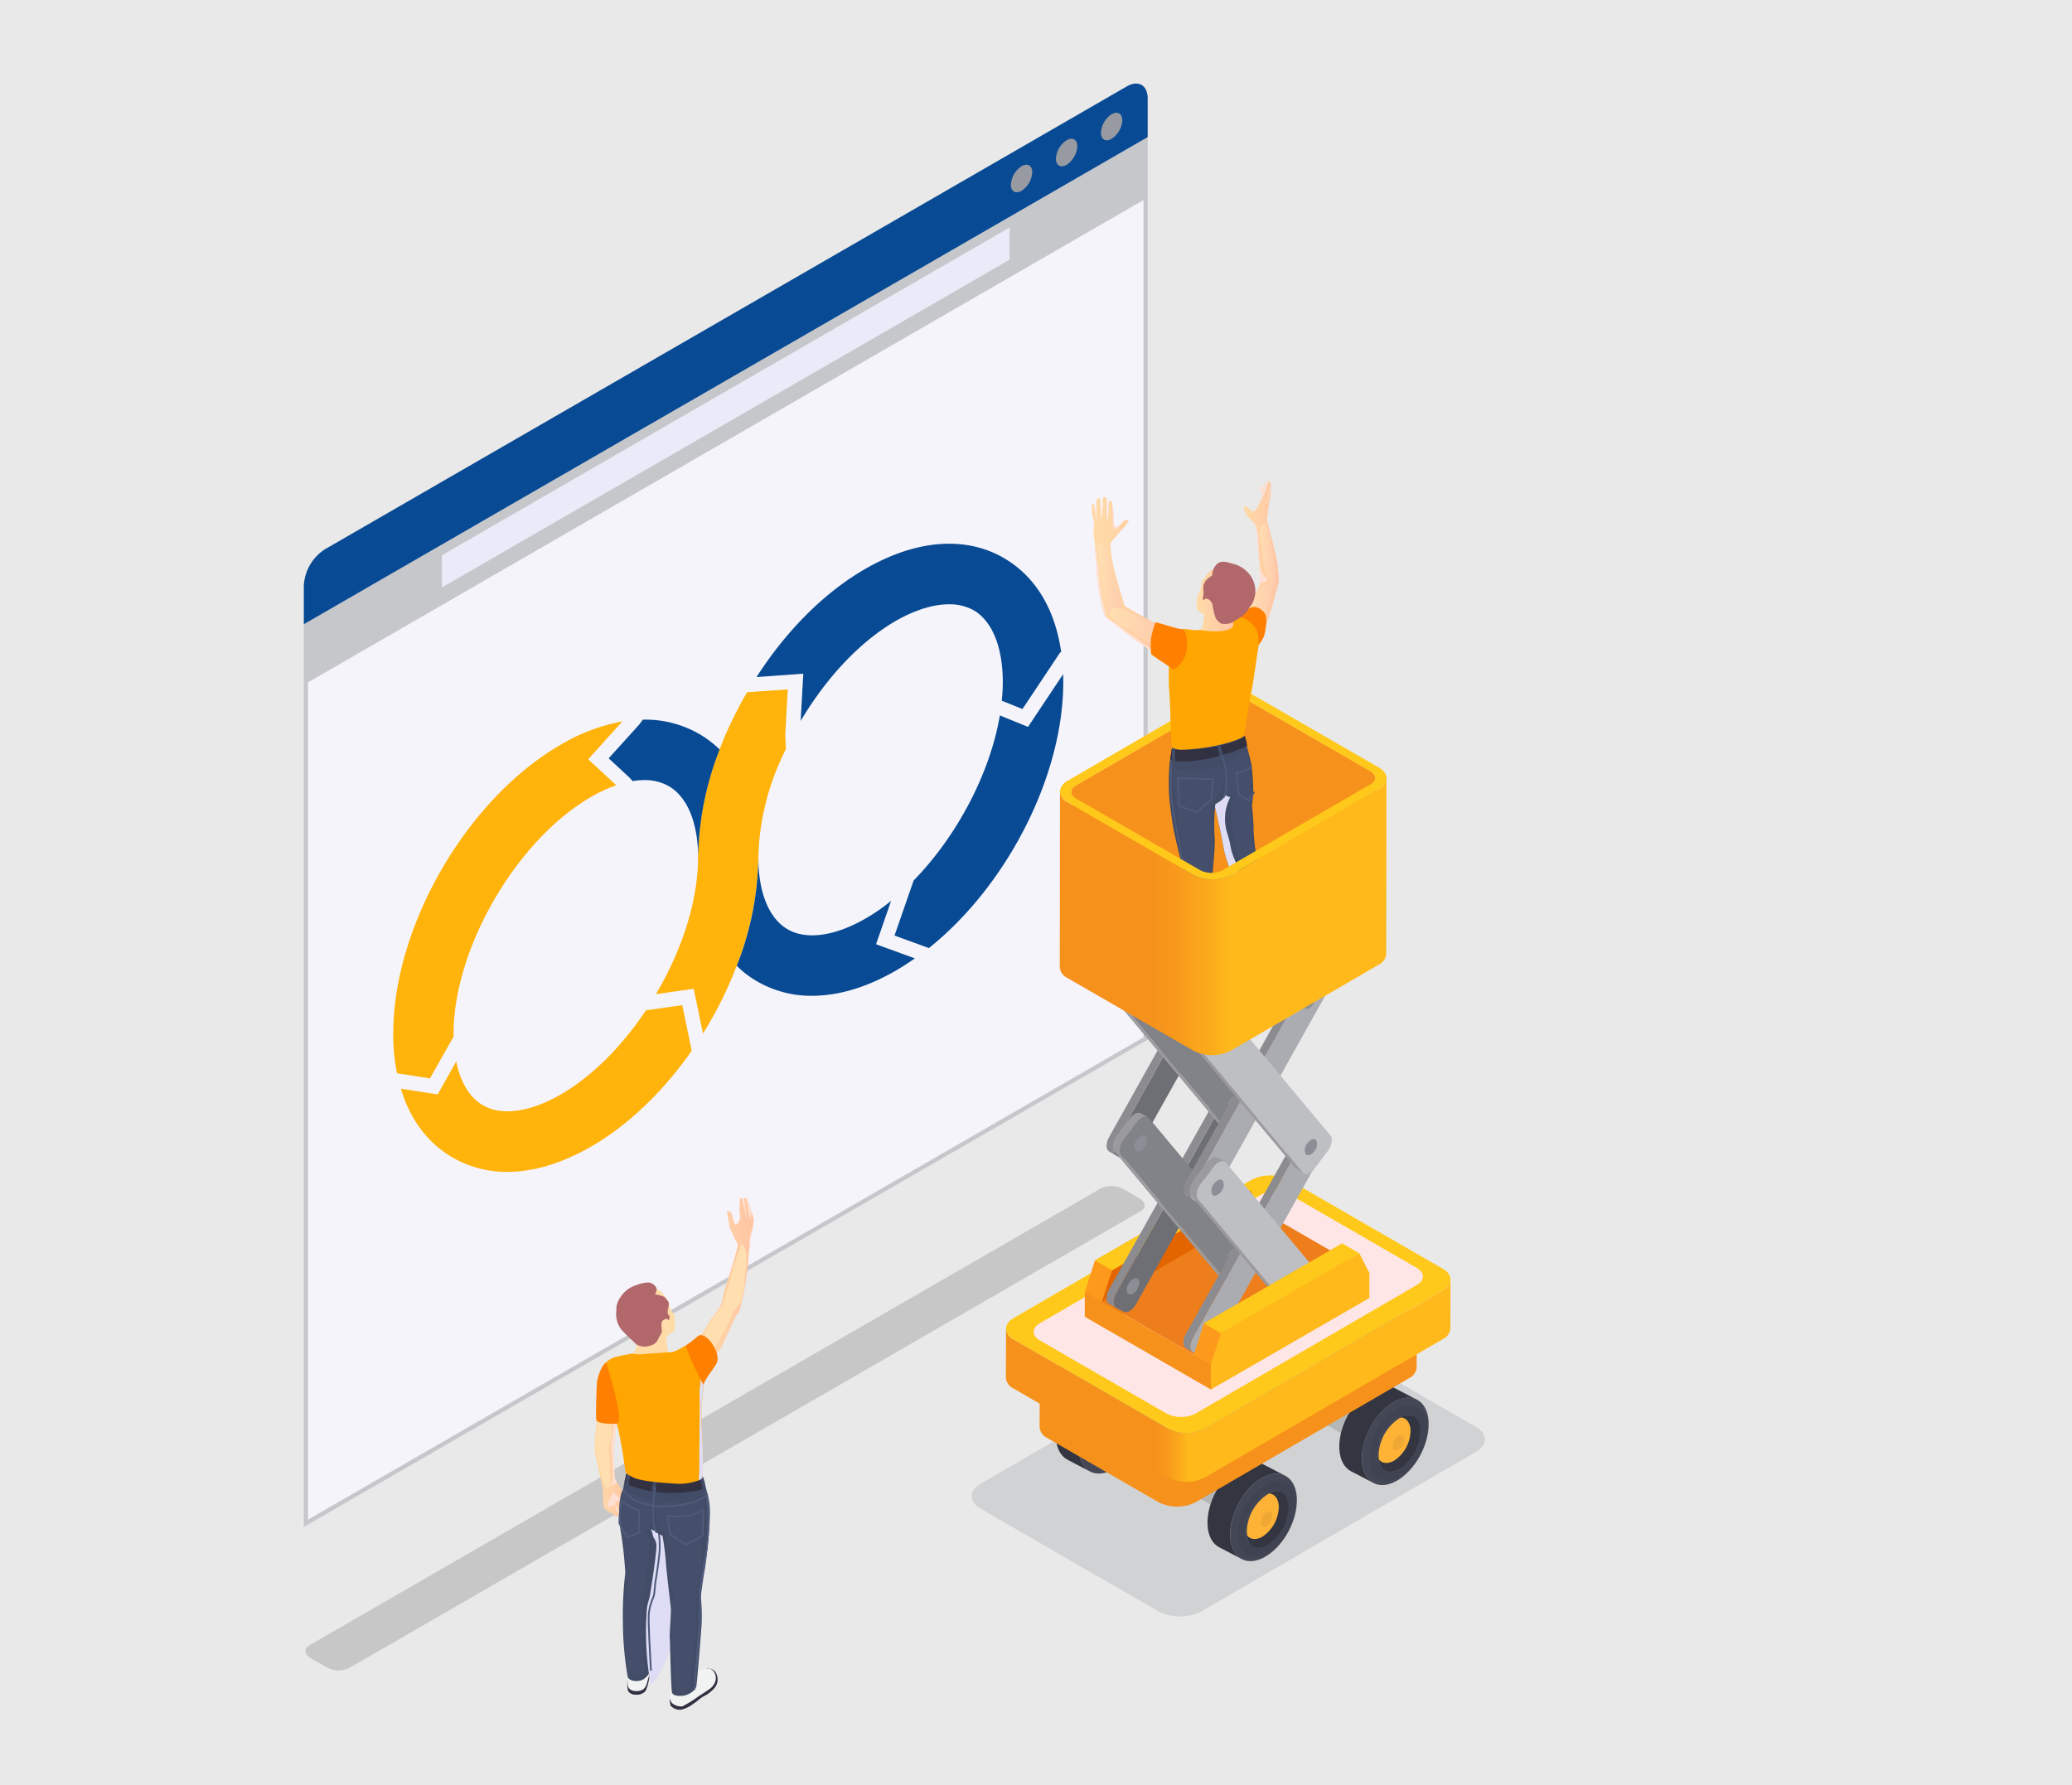 <svg xmlns="http://www.w3.org/2000/svg" xmlns:xlink="http://www.w3.org/1999/xlink" width="474" height="408.429" viewBox="0 0 474 408.429">
  <defs>
    <linearGradient id="linear-gradient" x1="-0.001" y1="0.501" x2="1" y2="0.501" gradientUnits="objectBoundingBox">
      <stop offset="0" stop-color="#ffdba7"/>
      <stop offset="1" stop-color="#ffc5a4"/>
    </linearGradient>
    <linearGradient id="linear-gradient-2" x1="1652.665" y1="-11.708" x2="1653.693" y2="-11.708" gradientUnits="objectBoundingBox">
      <stop offset="0" stop-color="#ffdfb0"/>
      <stop offset="1" stop-color="#ffcbad"/>
    </linearGradient>
    <linearGradient id="linear-gradient-3" x1="1924.73" y1="-9.059" x2="1925.643" y2="-9.059" xlink:href="#linear-gradient-2"/>
    <linearGradient id="linear-gradient-4" x1="0" y1="0.499" x2="0.999" y2="0.499" xlink:href="#linear-gradient"/>
    <linearGradient id="linear-gradient-5" x1="563.485" y1="-6.19" x2="564.472" y2="-6.19" xlink:href="#linear-gradient"/>
    <linearGradient id="linear-gradient-6" x1="5403.936" y1="-34.806" x2="5404.874" y2="-34.806" xlink:href="#linear-gradient-2"/>
    <linearGradient id="linear-gradient-7" x1="835.364" y1="-8.567" x2="836.401" y2="-8.567" xlink:href="#linear-gradient-2"/>
    <linearGradient id="linear-gradient-8" x1="1092.995" y1="-5.898" x2="1094.067" y2="-5.898" xlink:href="#linear-gradient-2"/>
    <linearGradient id="linear-gradient-9" y1="0.5" x2="1" y2="0.5" gradientUnits="objectBoundingBox">
      <stop offset="0.34" stop-color="#f6921b"/>
      <stop offset="0.36" stop-color="#f7981b"/>
      <stop offset="0.39" stop-color="#fba91b"/>
      <stop offset="0.41" stop-color="#ffb91b"/>
    </linearGradient>
    <linearGradient id="linear-gradient-10" x1="-0.001" y1="0.5" x2="0.997" y2="0.5" xlink:href="#linear-gradient"/>
    <linearGradient id="linear-gradient-11" x1="-0.002" y1="0.5" x2="0.997" y2="0.5" xlink:href="#linear-gradient-2"/>
    <linearGradient id="linear-gradient-12" x1="-0.005" y1="0.501" x2="0.996" y2="0.501" xlink:href="#linear-gradient-2"/>
    <linearGradient id="linear-gradient-13" x1="0.002" y1="0.5" x2="1.002" y2="0.5" xlink:href="#linear-gradient"/>
    <linearGradient id="linear-gradient-14" x1="0" y1="0.501" x2="1" y2="0.501" xlink:href="#linear-gradient"/>
    <linearGradient id="linear-gradient-15" x1="-0.005" y1="0.5" x2="0.999" y2="0.5" xlink:href="#linear-gradient-2"/>
    <linearGradient id="linear-gradient-16" x1="-0.001" y1="0.5" x2="0.998" y2="0.5" xlink:href="#linear-gradient-2"/>
    <linearGradient id="linear-gradient-17" x1="0" y1="0.5" x2="1.001" y2="0.5" xlink:href="#linear-gradient-2"/>
    <linearGradient id="linear-gradient-18" y1="0.5" x2="1" y2="0.5" gradientUnits="objectBoundingBox">
      <stop offset="0.28" stop-color="#f6921b"/>
      <stop offset="0.35" stop-color="#f7981b"/>
      <stop offset="0.45" stop-color="#fba91b"/>
      <stop offset="0.52" stop-color="#ffb91b"/>
    </linearGradient>
  </defs>
  <g id="Grupo_131833" data-name="Grupo 131833" transform="translate(-180 -1166)">
    <rect id="BG" width="474" height="408.429" transform="translate(180 1166)" fill="#e9e9e9"/>
    <g id="ad2" transform="translate(249.5 1185.122)">
      <g id="Layer_1" transform="translate(0)">
        <g id="Grupo_114960" data-name="Grupo 114960">
          <path id="Trazado_187975" data-name="Trazado 187975" d="M90.172,350.3l181.1-104.553c1.323-.768,1.163-2.1-.373-2.987l-3.509-2.027a5.76,5.76,0,0,0-5.184-.213L81.106,345.076c-1.323.768-1.163,2.1.373,2.987l3.509,2.027a5.76,5.76,0,0,0,5.184.213Z" transform="translate(-79.826 12.233)" fill="#c7c7c7"/>
          <g id="Grupo_114932" data-name="Grupo 114932">
            <g id="Grupo_114931" data-name="Grupo 114931">
              <g id="Grupo_114927" data-name="Grupo 114927">
                <path id="Trazado_187976" data-name="Trazado 187976" d="M272.9,221.525,79.85,332.99V126.465L272.9,15.01Z" transform="translate(-79.85 -2.764)" fill="#c6c7cb"/>
                <path id="Trazado_187977" data-name="Trazado 187977" d="M80.75,330.426V138.866L271.884,28.51V220.081Z" transform="translate(-79.79 -1.864)" fill="#f5f4fb"/>
                <path id="Trazado_187978" data-name="Trazado 187978" d="M268.093,4.191,84.661,110.089a10.6,10.6,0,0,0-4.811,8.3v8.843L272.9,15.775V6.933c0-3.051-2.155-4.277-4.811-2.741Z" transform="translate(-79.85 -3.529)" fill="#084a93"/>
                <path id="Trazado_187979" data-name="Trazado 187979" d="M246.045,17.1a5.417,5.417,0,0,1-2.443,4.224c-1.355.779-2.443.16-2.443-1.4A5.4,5.4,0,0,1,243.6,15.7c1.355-.779,2.443-.16,2.443,1.4Z" transform="translate(-69.098 -2.74)" fill="#989aa1"/>
                <path id="Trazado_187980" data-name="Trazado 187980" d="M236.385,22.678a5.417,5.417,0,0,1-2.443,4.224c-1.355.779-2.443.16-2.443-1.4a5.4,5.4,0,0,1,2.443-4.224c1.355-.779,2.443-.16,2.443,1.4Z" transform="translate(-69.742 -2.368)" fill="#989aa1"/>
                <path id="Trazado_187981" data-name="Trazado 187981" d="M255.7,11.528a5.417,5.417,0,0,1-2.443,4.224c-1.355.779-2.443.16-2.443-1.4a5.4,5.4,0,0,1,2.443-4.224C254.607,9.352,255.7,9.971,255.7,11.528Z" transform="translate(-68.455 -3.112)" fill="#989aa1"/>
              </g>
              <g id="Grupo_114930" data-name="Grupo 114930" transform="translate(20.458 105.278)">
                <g id="Grupo_114929" data-name="Grupo 114929">
                  <g id="Grupo_114928" data-name="Grupo 114928" transform="translate(0 33.324)">
                    <path id="Trazado_187982" data-name="Trazado 187982" d="M143.648,149.011l6.4,5.931a35.149,35.149,0,0,0-5.781,2.688c-17.034,9.856-31.434,34.645-31.434,54.165a6.1,6.1,0,0,0,.021.629l-5.429,9.6-7.531-1.184a44.541,44.541,0,0,1-.864-9.056c0-24.672,16.853-53.706,38.314-66.111a42.61,42.61,0,0,1,14.1-5.323l-7.8,8.64Z" transform="translate(-99.03 -133.011)" fill="#ffb30b"/>
                    <path id="Trazado_187983" data-name="Trazado 187983" d="M165.043,201.2l2.165,10.432c-6.368,9.12-14.325,16.917-23.05,21.952-6.645,3.819-13.131,5.771-19.136,5.771a24.654,24.654,0,0,1-12.491-3.275c-5.717-3.307-9.771-8.736-11.861-15.765l8.405,1.312,4.256-7.531c.96,4.747,3.093,8.277,6.1,10.005,4.3,2.5,10.784,1.6,17.813-2.464,7.275-4.2,14.09-11.146,19.488-19.253l8.32-1.184Z" transform="translate(-98.921 -128.956)" fill="#ffb30b"/>
                    <path id="Trazado_187984" data-name="Trazado 187984" d="M184.97,144.051l.128,3.008v.053c-.565,1.131-1.067,2.229-1.547,3.371a57.338,57.338,0,0,0-4.757,21.5,69.7,69.7,0,0,1-4.949,24.736,88.558,88.558,0,0,1-7.712,15.5l-2.123-10.24-8.64,1.216c5.92-10.005,9.632-21.28,9.632-31.221a70.356,70.356,0,0,1,4.917-24.736,86.168,86.168,0,0,1,3.552-8.021c.843-1.707,1.76-3.424,2.763-5.088l9.3-.661-.587,10.581Z" transform="translate(-95.275 -133.47)" fill="#ffb30b"/>
                  </g>
                  <path id="Trazado_187985" data-name="Trazado 187985" d="M233.8,105.494c-8.811-5.088-20.053-4.2-31.637,2.464-9.632,5.536-18.293,14.421-24.928,24.778l10.688-.768-.6,10.816c5.685-9.632,13.4-18.048,21.728-22.88,4.437-2.528,8.64-3.819,12.192-3.819a11.459,11.459,0,0,1,5.653,1.365c4.235,2.464,6.667,8.427,6.667,16.384a36.737,36.737,0,0,1-.235,4.288v.021l4.736,1.909,8.693-13.045.181.117c-1.376-9.9-5.931-17.461-13.141-21.621Zm13.557,26.6-8.021,12.043-6.443-2.624c-2.24,13.28-9.867,27.68-19.7,37.738l-.021.021-4.373,12.6,7.861,2.869c17.749-14.176,30.741-39.232,30.741-60.906,0-.587-.021-1.163-.032-1.728Zm-42.784,61.759,3.435-9.9a45.413,45.413,0,0,1-5.845,4.032c-7.029,4.053-13.546,4.949-17.813,2.464-4.267-2.464-6.7-8.427-6.7-16.384A69.7,69.7,0,0,1,172.7,198.8a22.46,22.46,0,0,0,4.715,3.584,24.536,24.536,0,0,0,12.522,3.275c5.995,0,12.491-1.909,19.1-5.728,1.493-.864,2.976-1.813,4.416-2.827l-8.907-3.253Z" transform="translate(-94.12 -102.229)" fill="#084a93"/>
                </g>
                <path id="Trazado_187986" data-name="Trazado 187986" d="M170.616,146.807a70.356,70.356,0,0,0-4.917,24.736c0-7.925-2.464-13.92-6.709-16.352a10.963,10.963,0,0,0-5.6-1.4c-.48,0-.96.032-1.461.064a11.494,11.494,0,0,0-1.195.171l-.779-.832-4.715-4.384,7-7.744.811-1.1a24.648,24.648,0,0,1,12.842,3.243,24.148,24.148,0,0,1,4.736,3.584Z" transform="translate(-95.95 -99.713)" fill="#084a93"/>
              </g>
            </g>
            <path id="Trazado_187987" data-name="Trazado 187987" d="M239.324,41.781,109.47,116.756v-7.371L239.324,34.41Z" transform="translate(-77.876 -1.471)" fill="#ebeaf8"/>
          </g>
          <g id="Grupo_114933" data-name="Grupo 114933" transform="translate(66.546 254.91)">
            <path id="Trazado_187988" data-name="Trazado 187988" d="M154.521,340.321a1.2,1.2,0,0,1,.949.747,2.188,2.188,0,0,1,.053.8,4.754,4.754,0,0,1-.352,1.835,20.47,20.47,0,0,0-.96,2.368,10.329,10.329,0,0,1-.779,2.741,2.62,2.62,0,0,1-2.293.875,1.983,1.983,0,0,1-1.707-.789,4.942,4.942,0,0,1-.192-1.835s.2-1.045.245-1.109,5.024-5.643,5.024-5.643Z" transform="translate(-141.771 -235.991)" fill="#323142"/>
            <path id="Trazado_187989" data-name="Trazado 187989" d="M159.064,349.626c-.6.693-.747,1.013-.7,1.44a7.2,7.2,0,0,0,.181.96,2.923,2.923,0,0,0,2.336.9,6.977,6.977,0,0,0,2.891-1.4c.907-.555,1.376-1.152,2.4-1.707a7.714,7.714,0,0,0,2.261-1.717,2.983,2.983,0,0,0,.843-2.2,3.127,3.127,0,0,0-.587-1.728s-.928-.875-1.717-.7-2.315,3.371-3.776,4.224a41.836,41.836,0,0,1-4.117,1.931Z" transform="translate(-141.163 -235.782)" fill="#323142"/>
            <path id="Trazado_187990" data-name="Trazado 187990" d="M153.567,339.759c.544-.011,1.333-.288,1.717.587s-.043,1.984-.309,2.869-.949,2.667-1.12,3.328-.352,2.059-1.888,2.325-2.517-.352-2.635-1.216.149-2.688.075-3.659,1.163-4.373,1.163-4.373l3.008.149Z" transform="translate(-141.766 -236.037)" fill="#f1f3f3"/>
            <path id="Trazado_187991" data-name="Trazado 187991" d="M163.291,345.488a7.3,7.3,0,0,0,1.3-1.419,16.356,16.356,0,0,1,2.784-.629,2.439,2.439,0,0,1,1.365,1.429,2.579,2.579,0,0,1-.075,1.792,3.652,3.652,0,0,1-1.227,1.525c-.843.608-2.581,1.707-2.581,1.707a24.429,24.429,0,0,1-3.669,2.272c-.651.107-2.688-.3-2.709-1.632a6.385,6.385,0,0,1,.224-2.475c.16-.149,1.781-1.547,1.781-1.547l2.816-1.024Z" transform="translate(-141.155 -235.783)" fill="#f1f3f3"/>
            <path id="Trazado_187992" data-name="Trazado 187992" d="M150.539,311.177a.522.522,0,0,1-.448.437l-.405.075a.593.593,0,0,1-.363.373l-.32.149a.786.786,0,0,1-.363.224,1.062,1.062,0,0,1-.352.085h-.032a.884.884,0,0,1-.757-.171.516.516,0,0,1-.693-.064,3.759,3.759,0,0,1-.384-.533s-.149.149-.555-.053a8.525,8.525,0,0,1-1.035-.725s-.48-.213-.619-1.4-.1-2.741-.117-3.168a11.6,11.6,0,0,0-.16-1.152s-1.493-6.411-1.611-7.328a21.572,21.572,0,0,1,0-3.893c.117-.949.384-4.107.384-4.107s.459-2.805,1.291-2.7a7.276,7.276,0,0,1,1.92.917c.757.448,1.408.907,1.408.907.064,1.269-.523,6.027-.587,6.677a70.535,70.535,0,0,0,.085,7.968,10.546,10.546,0,0,0,.5.981.916.916,0,0,0,.2.288c.075.011,1.291,2.005,1.579,2.3a4.836,4.836,0,0,1,.693,1.184c.181.405.288.789.192.939-.117.171.032.64.2,1.045.16.373.331.715.331.715Z" transform="translate(-142.237 -239.529)" fill="url(#linear-gradient)"/>
            <path id="Trazado_187993" data-name="Trazado 187993" d="M145.861,288.8c-.064-.224-.128-.448-.171-.683.757.448,1.408.907,1.408.907.064,1.269-.523,6.027-.587,6.677a70.532,70.532,0,0,0,.085,7.968,10.54,10.54,0,0,0,.5.981,1.183,1.183,0,0,0-.384.245,3.67,3.67,0,0,1-.427.395.418.418,0,0,1-.533-.064,4.5,4.5,0,0,0,.363-2.379c-.021-.907-.053-1.813-.075-2.72-.021-.725-.043-1.44-.117-2.165-.043-.341-.1-.683-.117-1.024a11.72,11.72,0,0,1,.085-1.728c.128-1.109.256-2.219.405-3.317a3.487,3.487,0,0,0-.021-1.557c-.139-.5-.288-1.013-.427-1.515Z" transform="translate(-142.007 -239.47)" fill="#ffdfd1"/>
            <path id="Trazado_187994" data-name="Trazado 187994" d="M147.261,307.735c-.181.064-.363.128-.533.192a10.676,10.676,0,0,0,1.728,3.307,1.063,1.063,0,0,1-.352.085,5,5,0,0,1-1.4-2.9,1.387,1.387,0,0,0-.512.512c-.053-.213-.363-.213-.533-.075s-.277.341-.459.448a1.534,1.534,0,0,1-.053-1.429,12.845,12.845,0,0,1,.725-1.291,4.072,4.072,0,0,0,.405-1.163,3.485,3.485,0,0,0,1.461,1.451c.352.224.7.459,1.056.683a.674.674,0,0,0,.555.16.5.5,0,0,0,.277-.459c.181.405.288.789.192.939-.117.171.032.64.2,1.045a1.8,1.8,0,0,1-.459-.16,14.918,14.918,0,0,1-1.685-1.28.57.57,0,0,0-.331-.139.7.7,0,0,0-.288.064Z" transform="translate(-142.053 -238.317)" fill="#ffdfd1"/>
            <path id="Trazado_187995" data-name="Trazado 187995" d="M144.241,297.151a2.247,2.247,0,0,1-1-.565,2.362,2.362,0,0,1-.523-.608,2,2,0,0,1-.213-.7,7.14,7.14,0,0,1,.053-1.717c.128-1.141.256-2.293.384-3.435.053-.491.171-1.056.619-1.248a1.074,1.074,0,0,1,.661-.021,2.294,2.294,0,0,1,1.312.864,4,4,0,0,1,.6,2.485,11.5,11.5,0,0,1-.395,3.136c-.213.779-.437,2.037-1.525,1.824Z" transform="translate(-142.222 -239.424)" fill="url(#linear-gradient-2)"/>
            <path id="Trazado_187996" data-name="Trazado 187996" d="M144.4,304.493a42.687,42.687,0,0,1-1.653-7.2,3.385,3.385,0,0,1,.192-2.133.832.832,0,0,1,.629-.469.9.9,0,0,1,.629.256,3.155,3.155,0,0,1,.917,1.195,6.351,6.351,0,0,1,.384,2.2c.1,1.7.181,3.381.245,5.077.011.437.213,1.4-.139,1.771-.533.565-1.056-.224-1.205-.683Z" transform="translate(-142.209 -239.032)" fill="url(#linear-gradient-3)"/>
            <path id="Trazado_187997" data-name="Trazado 187997" d="M149.482,300.591a34.061,34.061,0,0,0-1.4,7.147c-.5,4.192-.469,6.485-.192,7.573a89.978,89.978,0,0,1,.981,9.173,84.252,84.252,0,0,0-.544,11.467,74.6,74.6,0,0,0,1.1,12.309c.213.725,1.419,1.173,2.848.864s2.56-2.261,2.763-3.008a12.012,12.012,0,0,0-.043-2.827s-.309-10.08.107-11.616,1.067-4.2,1.1-4.608,1.856-14.645,1.856-14.645-.619-9.419-1.653-10.187-6.9-1.653-6.9-1.653Z" transform="translate(-141.874 -238.639)" fill="#424c67"/>
            <path id="Trazado_187998" data-name="Trazado 187998" d="M155.641,317.676c-.32,3.691-.9,7.381-1.493,11.04-.171,1.056-.619,2.037-.7,3.115a67.927,67.927,0,0,0,.48,15.008,19.407,19.407,0,0,0,.459,2.347c2.229-1.984,3.232-5.248,4.384-7.947a70.546,70.546,0,0,0,3-8.629,26.036,26.036,0,0,0,1.077-6.187,32.84,32.84,0,0,0-.5-5.685,32.449,32.449,0,0,0-.715-3.787c-.213-.757-.437-2.219-1.184-2.624a5.351,5.351,0,0,0-1.867-.341,6.521,6.521,0,0,0-2.133-.213c-.32.043-.629.128-.949.149a2.119,2.119,0,0,1-1.259-.341c.576.629.427,1.344.8,2.037a3.29,3.29,0,0,1,.6,2.08Z" transform="translate(-141.504 -237.773)" fill="#deddf5"/>
            <path id="Trazado_187999" data-name="Trazado 187999" d="M154.143,346.026c0-.107-.6-10.123-.512-12.629a11.916,11.916,0,0,1,.885-3.808,5.063,5.063,0,0,0,.427-1.589,34.672,34.672,0,0,1,.459-3.669c.32-2.155.683-4.587.736-5.995a22.814,22.814,0,0,0-.224-4.16c-.053-.448-.117-.885-.149-1.344l.384-.032c.043.448.1.885.149,1.333a24.037,24.037,0,0,1,.235,4.224c-.053,1.429-.416,3.883-.736,6.037a34.353,34.353,0,0,0-.448,3.595,5.321,5.321,0,0,1-.448,1.739,11.743,11.743,0,0,0-.864,3.691c-.075,2.485.512,12.5.512,12.6l-.384.021Z" transform="translate(-141.478 -237.825)" fill="#4f5a7a"/>
            <path id="Trazado_188000" data-name="Trazado 188000" d="M150.038,327.595a3.921,3.921,0,0,1-.843-2.144c-.341-2.293-.2-4.64-.427-6.944-.213-2.144-.736-4.235-1.035-6.368a14.19,14.19,0,0,1,.3-6.389.972.972,0,0,1,.309-.523c.384-.277.9.032,1.28.32a9.953,9.953,0,0,0,4.619,1.845,1.155,1.155,0,0,1,.725.256,1.135,1.135,0,0,1,.171.917c-.117,1.077-.235,2.144-.352,3.221a4.454,4.454,0,0,1-.533,2.069c-.235.32-.939.811-1.344.341a4.705,4.705,0,0,1,1.429,4.651c-.171,1.707-.341,3.424-.512,5.131-.075.736-.192,1.483-.224,2.208a3.729,3.729,0,0,1-.224,1.781c-.629,1.077-2.667.32-3.317-.363Z" transform="translate(-141.886 -238.337)" fill="#454f6b"/>
            <path id="Trazado_188001" data-name="Trazado 188001" d="M149.484,324.254a.7.7,0,0,1,.2-.427.578.578,0,0,1,.395-.117c1.3-.053,2.3,1.184,2.688,2.421a12.475,12.475,0,0,1,.277,4.181c-.256,4.928-.576,9.9.139,14.784a.88.88,0,0,1-.917,1.205,2.7,2.7,0,0,1-2.048-.2,2.614,2.614,0,0,1-.821-1.621,50.784,50.784,0,0,1-.629-15.562,36.16,36.16,0,0,1,.715-4.661Z" transform="translate(-141.822 -237.098)" fill="#454f6b"/>
            <path id="Trazado_188002" data-name="Trazado 188002" d="M166.019,302.714c.779,2.731,1.909,4.523,1.739,8.928a107.452,107.452,0,0,1-1.152,12.011c-.395,2.112-.949,6.112-.907,6.507a41.883,41.883,0,0,1,.16,6.261c-.192,2.6-1.013,12.981-1.195,13.994s-1.824,2.123-3.189,2.219-2.091-.149-2.357-.672-.48-12.491-.544-12.9.341-5.621.267-6.4-.971-8.075-1.163-10.795-.757-5.835-.757-5.835-1.952-.917-2.123-1.547-.288-8.6.576-11.136,3.883-3.264,3.883-3.264l6.773,2.645Z" transform="translate(-141.408 -238.672)" fill="#424c67"/>
            <path id="Trazado_188003" data-name="Trazado 188003" d="M160.8,330.331a2.826,2.826,0,0,1-1.451-1.387,8.167,8.167,0,0,1-.757-2.656c-.5-3.264-.587-6.581-.843-9.877a3.18,3.18,0,0,0-.341-1.44c-.32-.533-.917-.853-1.3-1.344a3.3,3.3,0,0,1-.587-1.472,7.528,7.528,0,0,1-.032-2.677,2.426,2.426,0,0,1,.384-1.056,1.972,1.972,0,0,1,1.429-.7,7.649,7.649,0,0,1,1.632.117,18.978,18.978,0,0,0,6.261-.213.728.728,0,0,1,.427,0,.644.644,0,0,1,.256.277c.843,1.515.533,3.381.341,5.109-.341,3-.256,6.016-.5,9.013a30.813,30.813,0,0,1-.683,4.427,8.325,8.325,0,0,1-.629,2.507,3.26,3.26,0,0,1-3.595,1.355Z" transform="translate(-141.361 -238.172)" fill="#454f6b"/>
            <path id="Trazado_188004" data-name="Trazado 188004" d="M163.794,351.185l-.384-.032c.437-5.205,1.269-15.168,1.259-15.573-.011-.576.021-6.592.139-7.947.064-.757.277-1.984.555-3.541.224-1.291.48-2.752.715-4.288a59.642,59.642,0,0,0,.587-10.261,24.632,24.632,0,0,0-1.205-5.92c-.192-.661-.363-1.227-.48-1.717l.384-.085c.107.48.277,1.045.469,1.7a24.791,24.791,0,0,1,1.227,6.027,60.56,60.56,0,0,1-.587,10.336c-.235,1.547-.491,3.008-.715,4.3-.267,1.547-.48,2.773-.555,3.509-.117,1.344-.149,7.339-.139,7.915,0,.523-1.216,15-1.259,15.605Z" transform="translate(-140.826 -238.557)" fill="#4f5a7a"/>
            <path id="Trazado_188005" data-name="Trazado 188005" d="M167.1,304.7s.139.96-5.451,1.312a27.877,27.877,0,0,1-11.339-1.44c-1.579-.629-1.685-1.035-1.685-1.035l.459-1.867,17.333.917.683,2.091Z" transform="translate(-141.811 -238.567)" fill="#323142"/>
            <path id="Trazado_188006" data-name="Trazado 188006" d="M166.123,306.045l-.779-.043a7.9,7.9,0,0,0-.715-3.7l.7-.331a8.651,8.651,0,0,1,.789,4.075Z" transform="translate(-140.745 -238.547)" fill="#424c67"/>
            <path id="Trazado_188007" data-name="Trazado 188007" d="M154.534,306.813a7.039,7.039,0,0,1,0-1.952,15.542,15.542,0,0,1,.544-2.261l.747.224a13.53,13.53,0,0,0-.523,2.133,6.86,6.86,0,0,0,0,1.749l-.768.107Z" transform="translate(-141.422 -238.505)" fill="#424c67"/>
            <path id="Trazado_188008" data-name="Trazado 188008" d="M148.925,304.582a3.914,3.914,0,0,1,.053-1.7,15.249,15.249,0,0,1,.448-1.7l.747.235c-.171.533-.309,1.077-.427,1.621a3.225,3.225,0,0,0-.064,1.355Z" transform="translate(-141.797 -238.599)" fill="#424c67"/>
            <path id="Trazado_188009" data-name="Trazado 188009" d="M162.05,317.6l-3.723-2.379-.757-4.651.277.064s4.533.949,8.011-1.3l.3-.192v.352a43.244,43.244,0,0,1-.139,6.069,23.057,23.057,0,0,1-3.872,2.005l-.1.043Zm-3.36-2.613,3.392,2.176a26.781,26.781,0,0,0,3.616-1.824,52.675,52.675,0,0,0,.085-5.5,12.125,12.125,0,0,1-7.733,1.227Z" transform="translate(-141.215 -238.069)" fill="#4f5a7a"/>
            <path id="Trazado_188010" data-name="Trazado 188010" d="M149.259,316.084l-.075-.117a19.1,19.1,0,0,1-1.824-3.211,22.817,22.817,0,0,1,.555-5.376l.117-.32.213.267c1.152,1.429,3.957,2.3,3.979,2.3l.16.053-.021.171s-.448,3.168.075,4.693l.043.117-.085.085a10.18,10.18,0,0,1-3,1.312l-.139.043Zm-1.077-8.256a25.479,25.479,0,0,0-.427,4.885,18.8,18.8,0,0,0,1.685,2.912,10.055,10.055,0,0,0,2.6-1.1,13.626,13.626,0,0,1-.075-4.587,10.368,10.368,0,0,1-3.776-2.123Z" transform="translate(-141.896 -238.207)" fill="#4f5a7a"/>
            <path id="Trazado_188011" data-name="Trazado 188011" d="M164.36,329.43a9.384,9.384,0,0,1,.021,1.227c-.021.928-.053,1.856-.075,2.784a67.855,67.855,0,0,1-.907,10.912,9.512,9.512,0,0,0-.3,2.677,3.706,3.706,0,0,1,.021,1.568c-.331.928-1.515,1.152-2.507,1.227a.969.969,0,0,1-.555-.075.905.905,0,0,1-.32-.629c-.139-.725-.256-1.461-.352-2.2-.171-1.408-.245-2.827-.32-4.235a83.211,83.211,0,0,1-.117-12.309,8.489,8.489,0,0,1,.544-2.485,2.663,2.663,0,0,1,.683-1.013,2.228,2.228,0,0,1,1.845-.448c1.557.3,2.176,1.557,2.336,3.029Z" transform="translate(-141.136 -236.919)" fill="#454f6b"/>
            <path id="Trazado_188012" data-name="Trazado 188012" d="M177.155,248.6c-.043.384-.789,4.149-.811,4.459-.011.16,0,.341-.021.544a2.593,2.593,0,0,1-.085.6c-.128.459-.235,3.349-.331,4s-.693,4.949-.832,5.579-.885,4.021-1,4.384-.832,1.184-1.152,1.877-2.571,5.621-2.965,6.432-2.795,3.947-3.243,4.629-3.157-.885-3.616-2.656a3.4,3.4,0,0,1,.715-3.019c2.272-2.272,2.731-3.8,3.712-5.216a32.116,32.116,0,0,0,2.336-3.381,32.577,32.577,0,0,1,.907-3.947c.715-1.995,2.741-8.747,2.784-9.4a1.973,1.973,0,0,0-.5-1.248l-1.333-2.869s-.373-2.528-.469-2.912c-.1-.363-.288-.853.16-.885h.075c.544,0,.853.832.917,1.088a14.723,14.723,0,0,0,.459,1.717.66.66,0,0,0,.352.181.261.261,0,0,1,.075.011,1.216,1.216,0,0,0,.587-.683,4.388,4.388,0,0,0,.235-1.173l-.117-1.163s0-2.059.043-2.464.128-.5.309-.533.341.107.384.363S175,244.6,175,244.6l.149.491v-.181L175,242.86a.583.583,0,0,1,.107-.192.28.28,0,0,1,.16-.128h.139a.369.369,0,0,1,.3.352l.085.5s.256-.043.373.373.587,2.059.715,2.357a2.97,2.97,0,0,1,.128.373.2.2,0,0,1,.021.085c.032.149.075.3.107.448s.064.288.085.395a3.918,3.918,0,0,1-.064,1.205Z" transform="translate(-140.854 -242.508)" fill="url(#linear-gradient-4)"/>
            <path id="Trazado_188013" data-name="Trazado 188013" d="M166.9,300.074c-.107,2.411.064,3.787-.149,4.363-.064.181-.341.395-.789.608a12.707,12.707,0,0,1-5.675.747c-3.9-.224-7.915-.683-9.269-1.376s-1.728-.821-1.867-1.493-.235-2.517-1.355-8.277-3.136-7.765-3.659-9.92-.6-5.056-.16-5.685a4.924,4.924,0,0,1,2.709-2.144,38.038,38.038,0,0,1,4.341-.875c.405.107,7.3-.277,7.3-.277a4.518,4.518,0,0,0,2.752-.5c.576-.267,1.461-.875,1.867-.992.277-.075,2.165,3.669,3.285,6.4a9.436,9.436,0,0,1,.811,2.592c-.021,1.333-.448,4.213-.5,6.368s.469,8.075.363,10.485Z" transform="translate(-142.14 -240.394)" fill="#ffa600"/>
            <path id="Trazado_188014" data-name="Trazado 188014" d="M165.509,299.674c-.107,2.411.064,3.787-.149,4.363-.064.181-.341.395-.789.608,0-1.152.128-2.347.117-3.381-.021-3.232.032-6.453.064-9.675.011-1.643.032-3.275.021-4.917,0-.789-.053-1.6-.043-2.389,0-.629.181-1.227.224-1.877.032-.608-.1-1.408-.128-2.165a9.436,9.436,0,0,1,.811,2.592c-.021,1.333-.448,4.213-.5,6.368s.469,8.075.363,10.485Z" transform="translate(-140.749 -239.995)" fill="#deddf5"/>
            <path id="Trazado_188015" data-name="Trazado 188015" d="M153.78,261.9a3.69,3.69,0,0,1,3.115.8,8.6,8.6,0,0,1,1.771,2.4,9.428,9.428,0,0,0,.437,1.632c.139.245.907,1.184.917,1.824a11.942,11.942,0,0,1,.053,2.773c-.2.747-1.493,1.131-1.728,1.515a3.676,3.676,0,0,0-.117,1.845c.075.48.363,1.909.363,1.909s-3.051.2-4.267.3-3.307.352-3.819-.075a2.445,2.445,0,0,0,.693-2.5c-.235-.971-1.973-6.379-1.717-8.117s4.3-4.3,4.3-4.3Z" transform="translate(-141.756 -241.222)" fill="url(#linear-gradient-5)"/>
            <path id="Trazado_188016" data-name="Trazado 188016" d="M150.776,261.543a6.581,6.581,0,0,0-2.965,2.528,4.789,4.789,0,0,0-.928,3.061,5.828,5.828,0,0,0,1.333,4.565c1.1,1.152,2.805,2.7,3.232,3.147a3.585,3.585,0,0,0,2.955.352,2.7,2.7,0,0,0,2.112-1.675c.277-.736.9-1.184.779-2.027s-.2-1.717.181-2.069a1.948,1.948,0,0,1,.939-.427l.469.32a2.287,2.287,0,0,0,.181-.864,1.343,1.343,0,0,0-.405-.5,4.323,4.323,0,0,1,.117-1.547,2.381,2.381,0,0,0,.053-1.216,5.2,5.2,0,0,0-1.013-1.216,5.927,5.927,0,0,0-2.08-.523,3.468,3.468,0,0,0,.363-1.1c.043-.5-.437-1.163-1.291-1.536s-2.763.256-2.763.256l-1.28.48Z" transform="translate(-141.931 -241.298)" fill="#b2686b"/>
            <path id="Trazado_188017" data-name="Trazado 188017" d="M157.455,268.866c-.384.181-.3,1.5.107,2.155s.8.811.757.416a6.172,6.172,0,0,0-.448-1.259s.171-1.845-.416-1.312Z" transform="translate(-141.239 -240.76)" fill="url(#linear-gradient-6)"/>
            <path id="Trazado_188018" data-name="Trazado 188018" d="M144.813,277.85c-.939.576-1.952,3.157-2.08,4.651s-.288,7.584-.16,8.427,2.592,1.056,4.683.907S144.8,277.85,144.8,277.85Z" transform="translate(-142.218 -240.154)" fill="#ff7f00"/>
            <path id="Trazado_188019" data-name="Trazado 188019" d="M155.516,315.146c-.811-.917-.843-2.539-.875-4.416,0-.288,0-.587-.021-.9a34.445,34.445,0,0,1,.48-5.344l.384.064a34.441,34.441,0,0,0-.48,5.259c0,.3.011.608.021.9.032,1.8.053,3.349.779,4.16l-.288.256Z" transform="translate(-141.412 -238.379)" fill="#4f5a7a"/>
            <path id="Trazado_188020" data-name="Trazado 188020" d="M157.823,309.137a14.629,14.629,0,0,1-6.848-1.408,6.35,6.35,0,0,1-2.795-2.539l.352-.16a6.222,6.222,0,0,0,2.624,2.357c2.357,1.312,6.517,1.717,10.624,1.024,4.363-.747,5.728-2.325,5.739-2.336l.3.245c-.053.064-1.451,1.7-5.973,2.475a23.712,23.712,0,0,1-4.021.341Z" transform="translate(-141.841 -238.343)" fill="#4f5a7a"/>
            <path id="Trazado_188021" data-name="Trazado 188021" d="M170.068,265.738a2.84,2.84,0,0,1,1.813-.256.931.931,0,0,1,.587.2c.267.256.171.693.053,1.045a39.333,39.333,0,0,1-2.763,5.781,18.273,18.273,0,0,1-.981,1.717c-.459.672-.939,1.333-1.419,1.995a.919.919,0,0,1-.448.384c-.373.1-.672-.288-.864-.619a4.067,4.067,0,0,1-.565-1.355,3.224,3.224,0,0,1,.085-1.152,16.087,16.087,0,0,1,2.805-5.739c.213-.309.491-.555.715-.864a3.779,3.779,0,0,1,.971-1.12Z" transform="translate(-140.689 -240.981)" fill="url(#linear-gradient-7)"/>
            <path id="Trazado_188022" data-name="Trazado 188022" d="M161.73,274.39a25.81,25.81,0,0,0,2.827-2.187c.747-.619,2.219.117,3.371,1.941s1.28,3.168,1,4.053-2.784,3.755-3.093,5.184a63.506,63.506,0,0,1-4.1-8.992Z" transform="translate(-140.938 -240.545)" fill="#ff7f00"/>
            <path id="Trazado_188023" data-name="Trazado 188023" d="M173.733,252.939a.9.9,0,0,1,.149-.363.281.281,0,0,1,.352-.075.252.252,0,0,1,.085.1,4.7,4.7,0,0,1,.832,2.581,18.112,18.112,0,0,1-.171,2.741c-.267,2.592-.3,5.259-1.195,7.712a3.647,3.647,0,0,1-.395.821,5.692,5.692,0,0,1-.64.7,4.241,4.241,0,0,1-.917.832,2.711,2.711,0,0,1-.864.267,1.27,1.27,0,0,1-.693-.043,1.085,1.085,0,0,1-.555-.832,4.676,4.676,0,0,1,.32-2.219c.512-1.611.981-3.232,1.429-4.864.224-.811.427-1.632.64-2.453.2-.789.565-1.5.757-2.3.2-.875.661-1.7.875-2.592Z" transform="translate(-140.408 -241.846)" fill="url(#linear-gradient-8)"/>
            <path id="Trazado_188024" data-name="Trazado 188024" d="M172.321,248.175a.66.66,0,0,0,.352.181.851.851,0,0,1-.032.16,1.552,1.552,0,0,1-.693-1.067,6.344,6.344,0,0,0-.331-1.269,1.891,1.891,0,0,0-.747-.811h.075c.544,0,.853.832.917,1.088A14.722,14.722,0,0,0,172.321,248.175Z" transform="translate(-140.329 -242.319)" fill="#ffdfd1"/>
            <path id="Trazado_188025" data-name="Trazado 188025" d="M174.337,242.63c.16,1.472.32,2.944.469,4.427a10.782,10.782,0,0,1-.437-2.176l-.139-2.048a.584.584,0,0,1,.107-.192Z" transform="translate(-140.105 -242.502)" fill="#ffdfd1"/>
            <path id="Trazado_188026" data-name="Trazado 188026" d="M175.653,247.555a28.808,28.808,0,0,1-.64-3.573,2.219,2.219,0,0,0-.533-1.472h.139a.369.369,0,0,1,.3.352l.085.5s.256-.043.373.373.587,2.059.715,2.357a2.978,2.978,0,0,1,.128.373,2.379,2.379,0,0,0-.288-.6l-.288,1.7Z" transform="translate(-140.088 -242.51)" fill="#ffdfd1"/>
            <path id="Trazado_188027" data-name="Trazado 188027" d="M176.33,248.319c-.043.384-.789,4.149-.811,4.459-.011.16,0,.341-.021.544a4.511,4.511,0,0,1,0-2.1c.192-.949.555-1.867.736-2.805a5.277,5.277,0,0,0,.064-1.685c.032.149.064.288.085.395a3.919,3.919,0,0,1-.064,1.205Z" transform="translate(-140.029 -242.229)" fill="#ffdfd1"/>
          </g>
          <g id="Grupo_114959" data-name="Grupo 114959" transform="translate(152.806 91.078)">
            <g id="Grupo_114956" data-name="Grupo 114956" transform="translate(0 47.745)">
              <path id="Trazado_188028" data-name="Trazado 188028" d="M310,293.2c2.72,1.568,2.731,4.139.032,5.707l-62.8,36.5a10.891,10.891,0,0,1-9.845,0l-40.65-23.466c-2.72-1.568-2.731-4.139-.032-5.707l62.8-36.5a10.891,10.891,0,0,1,9.845,0Z" transform="translate(-194.68 -124.687)" fill="#d0d2d4"/>
              <path id="Trazado_188029" data-name="Trazado 188029" d="M301.933,294.463c2.357,1.355,2.368,3.584.032,4.939l-54.41,31.626a9.467,9.467,0,0,1-8.533,0L203.8,310.7c-2.357-1.355-2.368-3.584-.032-4.939l54.41-31.616a9.467,9.467,0,0,1,8.533,0l35.221,20.33Z" transform="translate(-194.19 -124.383)" fill="#d0d2d4"/>
              <g id="Grupo_114934" data-name="Grupo 114934" transform="translate(54.346 147.089)">
                <path id="Trazado_188030" data-name="Trazado 188030" d="M247.955,271.868a1.585,1.585,0,0,1,1.589-.139l37.312,21.685a1.585,1.585,0,0,0-1.589.139,5.027,5.027,0,0,0-2.325,3.925,1.632,1.632,0,0,0,.672,1.515L246.3,277.308a1.654,1.654,0,0,1-.672-1.515,5.027,5.027,0,0,1,2.325-3.925Z" transform="translate(-245.63 -271.575)" fill="#b5b6b6"/>
                <path id="Trazado_188031" data-name="Trazado 188031" d="M280.61,296.133c-.021,1.461.992,2.08,2.261,1.376a5.027,5.027,0,0,0,2.325-3.925c.021-1.461-.992-2.08-2.261-1.376A5.027,5.027,0,0,0,280.61,296.133Z" transform="translate(-243.298 -270.219)" fill="#dfe1e1"/>
              </g>
              <g id="Grupo_114935" data-name="Grupo 114935" transform="translate(84.072 159.137)">
                <path id="Trazado_188032" data-name="Trazado 188032" d="M292.121,292.307c-.117-2.539-1.44-4.043-3.275-4.107a4.908,4.908,0,0,0-2.635.747,11.758,11.758,0,0,0-5.035,7.275,9.2,9.2,0,0,0-.256,2.56c.171,3.648,2.816,5.152,5.909,3.36A11.764,11.764,0,0,0,292.121,292.307Z" transform="translate(-273.005 -282.516)" fill="#333541"/>
                <path id="Trazado_188033" data-name="Trazado 188033" d="M289.277,292.542c-.085-1.8-1.024-2.869-2.325-2.912a3.505,3.505,0,0,0-1.867.533,8.4,8.4,0,0,0-3.573,5.163,6.669,6.669,0,0,0-.181,1.813c.117,2.581,1.995,3.648,4.192,2.389a8.349,8.349,0,0,0,3.755-6.976Z" transform="translate(-272.977 -282.42)" fill="#ffb336"/>
                <path id="Trazado_188034" data-name="Trazado 188034" d="M293.614,290.99c-.16-3.456-1.963-5.493-4.459-5.6a6.648,6.648,0,0,0-3.584,1.024c-3.253,1.877-5.92,5.888-6.859,9.9a13.063,13.063,0,0,0-.352,3.477c.235,4.96,3.829,7.008,8.043,4.576s7.435-8.416,7.2-13.376Zm-6.155,10.9c-2.752,1.589-5.12.245-5.269-3a8.463,8.463,0,0,1,.224-2.283,10.5,10.5,0,0,1,4.491-6.485,4.476,4.476,0,0,1,2.347-.672c1.643.064,2.816,1.408,2.923,3.669a10.521,10.521,0,0,1-4.715,8.768Z" transform="translate(-273.175 -282.703)" fill="#444756"/>
                <path id="Trazado_188035" data-name="Trazado 188035" d="M286.306,289.744c2.752-1.589,5.12-.245,5.269,3a10.521,10.521,0,0,1-4.715,8.768c-2.752,1.589-5.12.245-5.269-3A10.521,10.521,0,0,1,286.306,289.744Zm.64,13.653a13.891,13.891,0,0,0,6.24-11.584c-.2-4.3-3.317-6.069-6.965-3.957a13.891,13.891,0,0,0-6.24,11.584c.2,4.3,3.317,6.069,6.965,3.957Z" transform="translate(-273.067 -282.598)" fill="#404351"/>
                <path id="Trazado_188036" data-name="Trazado 188036" d="M286.179,293.611c.736-.427,1.376-.064,1.419.811a2.829,2.829,0,0,1-1.269,2.357c-.736.427-1.376.064-1.419-.811A2.829,2.829,0,0,1,286.179,293.611Z" transform="translate(-272.738 -282.167)" fill="#efa833"/>
                <path id="Trazado_188037" data-name="Trazado 188037" d="M286.1,283.339c-1.44-.747-3.339-.629-5.387.555-4.213,2.432-7.435,8.416-7.2,13.376.117,2.549,1.131,4.331,2.667,5.131l5.173,2.7c-1.525-.8-2.539-2.581-2.667-5.131-.235-4.96,3-10.944,7.2-13.376,2.037-1.184,3.936-1.3,5.387-.555Z" transform="translate(-273.499 -282.871)" fill="#333541"/>
              </g>
              <g id="Grupo_114936" data-name="Grupo 114936" transform="translate(19.241 156.513)">
                <path id="Trazado_188038" data-name="Trazado 188038" d="M231.34,289.847c-.117-2.539-1.44-4.043-3.275-4.107a4.908,4.908,0,0,0-2.635.747,11.758,11.758,0,0,0-5.035,7.275,9.2,9.2,0,0,0-.256,2.56c.171,3.648,2.816,5.152,5.909,3.36A11.764,11.764,0,0,0,231.34,289.847Z" transform="translate(-212.225 -280.056)" fill="#333541"/>
                <path id="Trazado_188039" data-name="Trazado 188039" d="M228.5,290.072c-.085-1.8-1.024-2.869-2.325-2.912a3.505,3.505,0,0,0-1.867.533,8.4,8.4,0,0,0-3.573,5.163,6.671,6.671,0,0,0-.181,1.813c.117,2.581,1.995,3.648,4.192,2.389a8.349,8.349,0,0,0,3.755-6.976Z" transform="translate(-212.197 -279.961)" fill="#ffb336"/>
                <path id="Trazado_188040" data-name="Trazado 188040" d="M232.834,288.53c-.16-3.456-1.963-5.493-4.459-5.6a6.649,6.649,0,0,0-3.584,1.024c-3.253,1.877-5.92,5.888-6.859,9.9a13.062,13.062,0,0,0-.352,3.477c.235,4.96,3.829,7.008,8.043,4.576s7.435-8.416,7.2-13.376Zm-6.155,10.9c-2.752,1.589-5.12.245-5.269-3a8.46,8.46,0,0,1,.224-2.283,10.5,10.5,0,0,1,4.491-6.485,4.475,4.475,0,0,1,2.347-.672c1.643.064,2.816,1.408,2.923,3.669a10.521,10.521,0,0,1-4.715,8.768Z" transform="translate(-212.395 -280.243)" fill="#444756"/>
                <path id="Trazado_188041" data-name="Trazado 188041" d="M225.526,287.284c2.752-1.589,5.12-.245,5.269,3a10.521,10.521,0,0,1-4.715,8.768c-2.752,1.589-5.12.245-5.269-3A10.521,10.521,0,0,1,225.526,287.284Zm.64,13.653a13.891,13.891,0,0,0,6.24-11.584c-.2-4.3-3.317-6.069-6.965-3.957a13.891,13.891,0,0,0-6.24,11.584c.2,4.3,3.317,6.069,6.965,3.957Z" transform="translate(-212.287 -280.138)" fill="#404351"/>
                <path id="Trazado_188042" data-name="Trazado 188042" d="M225.4,291.151c.736-.427,1.376-.064,1.419.811a2.829,2.829,0,0,1-1.269,2.357c-.736.427-1.376.064-1.419-.811A2.829,2.829,0,0,1,225.4,291.151Z" transform="translate(-211.958 -279.707)" fill="#efa833"/>
                <path id="Trazado_188043" data-name="Trazado 188043" d="M225.317,280.879c-1.44-.747-3.339-.629-5.387.555-4.213,2.432-7.435,8.416-7.2,13.376.117,2.549,1.131,4.331,2.667,5.131l5.173,2.7c-1.525-.8-2.539-2.581-2.667-5.131-.235-4.96,3-10.944,7.2-13.376,2.037-1.184,3.936-1.3,5.387-.555Z" transform="translate(-212.719 -280.411)" fill="#333541"/>
              </g>
              <g id="Grupo_114937" data-name="Grupo 114937" transform="translate(26.144 164.411)">
                <path id="Trazado_188044" data-name="Trazado 188044" d="M221.515,288.108a1.586,1.586,0,0,1,1.589-.139l37.312,21.685a1.585,1.585,0,0,0-1.589.139,5.027,5.027,0,0,0-2.325,3.925,1.632,1.632,0,0,0,.672,1.515l-37.312-21.685a1.654,1.654,0,0,1-.672-1.515A5.027,5.027,0,0,1,221.515,288.108Z" transform="translate(-219.19 -287.815)" fill="#b5b6b6"/>
                <path id="Trazado_188045" data-name="Trazado 188045" d="M254.17,312.363c-.021,1.461.992,2.08,2.261,1.376a5.027,5.027,0,0,0,2.325-3.925c.021-1.461-.992-2.08-2.261-1.376A5.027,5.027,0,0,0,254.17,312.363Z" transform="translate(-216.859 -286.46)" fill="#dfe1e1"/>
              </g>
              <g id="Grupo_114938" data-name="Grupo 114938" transform="translate(53.929 176.534)">
                <path id="Trazado_188046" data-name="Trazado 188046" d="M263.86,308.627c-.117-2.539-1.44-4.043-3.275-4.107a4.907,4.907,0,0,0-2.635.747,11.758,11.758,0,0,0-5.035,7.275,9.2,9.2,0,0,0-.256,2.56c.171,3.648,2.816,5.152,5.909,3.36A11.764,11.764,0,0,0,263.86,308.627Z" transform="translate(-244.745 -298.825)" fill="#333541"/>
                <path id="Trazado_188047" data-name="Trazado 188047" d="M261.017,308.852c-.085-1.8-1.024-2.869-2.325-2.912a3.5,3.5,0,0,0-1.867.533,8.4,8.4,0,0,0-3.573,5.163,6.671,6.671,0,0,0-.181,1.813c.117,2.581,1.995,3.648,4.192,2.389a8.349,8.349,0,0,0,3.755-6.976Z" transform="translate(-244.717 -298.73)" fill="#ffb336"/>
                <path id="Trazado_188048" data-name="Trazado 188048" d="M265.354,307.31c-.16-3.456-1.963-5.493-4.459-5.6a6.649,6.649,0,0,0-3.584,1.024c-3.253,1.877-5.92,5.888-6.859,9.9a13.067,13.067,0,0,0-.352,3.477c.235,4.96,3.829,7.008,8.043,4.576s7.435-8.416,7.2-13.376Zm-6.155,10.9c-2.752,1.589-5.12.245-5.269-3a8.461,8.461,0,0,1,.224-2.283,10.5,10.5,0,0,1,4.491-6.485,4.476,4.476,0,0,1,2.347-.672c1.643.064,2.816,1.408,2.923,3.669A10.521,10.521,0,0,1,259.2,318.211Z" transform="translate(-244.915 -299.012)" fill="#444756"/>
                <path id="Trazado_188049" data-name="Trazado 188049" d="M258.046,306.064c2.752-1.589,5.12-.245,5.269,3a10.521,10.521,0,0,1-4.715,8.768c-2.752,1.589-5.12.245-5.269-3A10.521,10.521,0,0,1,258.046,306.064Zm.64,13.653a13.891,13.891,0,0,0,6.24-11.584c-.2-4.3-3.317-6.069-6.965-3.957a13.891,13.891,0,0,0-6.24,11.584c.2,4.3,3.317,6.069,6.965,3.957Z" transform="translate(-244.807 -298.907)" fill="#404351"/>
                <path id="Trazado_188050" data-name="Trazado 188050" d="M257.919,309.931c.736-.427,1.376-.064,1.419.811a2.829,2.829,0,0,1-1.269,2.357c-.736.427-1.376.064-1.419-.811A2.829,2.829,0,0,1,257.919,309.931Z" transform="translate(-244.478 -298.476)" fill="#efa833"/>
                <path id="Trazado_188051" data-name="Trazado 188051" d="M257.837,299.649c-1.44-.747-3.339-.629-5.387.555-4.213,2.432-7.435,8.416-7.2,13.376.117,2.549,1.131,4.331,2.667,5.131l5.173,2.7c-1.525-.8-2.539-2.581-2.667-5.131-.235-4.96,3-10.944,7.2-13.376,2.037-1.184,3.936-1.3,5.387-.555l-5.173-2.7Z" transform="translate(-245.239 -299.181)" fill="#333541"/>
              </g>
              <g id="Grupo_114939" data-name="Grupo 114939" transform="translate(15.52 126.569)">
                <path id="Trazado_188052" data-name="Trazado 188052" d="M293.762,271.833l-48.778,28.352a9.467,9.467,0,0,1-8.533,0l-25.418-14.677a3,3,0,0,1-1.771-2.485l-.032,10.2A3,3,0,0,0,211,295.7l25.418,14.677a9.467,9.467,0,0,0,8.533,0L293.73,282.03a3.012,3.012,0,0,0,1.749-2.453l.032-10.2A2.989,2.989,0,0,1,293.762,271.833Z" transform="translate(-209.23 -251.201)" fill="#f6921b"/>
                <path id="Trazado_188053" data-name="Trazado 188053" d="M293.739,268.031c2.357,1.355,2.368,3.584.032,4.939l-48.789,28.352a9.467,9.467,0,0,1-8.533,0l-25.418-14.677c-2.357-1.355-2.368-3.584-.032-4.939l48.778-28.352a9.467,9.467,0,0,1,8.533,0l25.418,14.677Z" transform="translate(-209.228 -252.337)" fill="#a7a9b0"/>
              </g>
              <g id="Grupo_114940" data-name="Grupo 114940" transform="translate(7.808 110.985)">
                <path id="Trazado_188054" data-name="Trazado 188054" d="M301.933,259.063c2.357,1.355,2.368,3.584.032,4.939l-54.41,31.626a9.467,9.467,0,0,1-8.533,0L203.8,275.3c-2.357-1.355-2.368-3.584-.032-4.939l54.41-31.616a9.467,9.467,0,0,1,8.533,0l35.221,20.33Z" transform="translate(-201.998 -237.727)" fill="#ffc91b"/>
                <path id="Trazado_188055" data-name="Trazado 188055" d="M295.6,258.665c1.856,1.077,1.867,2.827.021,3.893l-50.581,29.4a7.445,7.445,0,0,1-6.731,0l-28.949-16.715c-1.856-1.067-1.867-2.827-.021-3.9l50.581-29.4a7.478,7.478,0,0,1,6.731,0L295.6,258.654Z" transform="translate(-201.603 -237.5)" fill="#ffe6e6"/>
                <path id="Trazado_188056" data-name="Trazado 188056" d="M301.967,262.524l-54.41,31.616a9.467,9.467,0,0,1-8.533,0L203.8,273.809a3,3,0,0,1-1.771-2.485l-.032,11.2a3,3,0,0,0,1.771,2.485l35.221,20.33a9.467,9.467,0,0,0,8.533,0l54.41-31.626a3.012,3.012,0,0,0,1.749-2.453l.032-11.2a2.99,2.99,0,0,1-1.749,2.453Z" transform="translate(-202 -236.239)" fill="url(#linear-gradient-9)"/>
              </g>
              <g id="Grupo_114953" data-name="Grupo 114953" transform="translate(25.866 54.054)">
                <g id="Grupo_114941" data-name="Grupo 114941" transform="translate(0 58.108)">
                  <path id="Trazado_188057" data-name="Trazado 188057" d="M221.245,257.1l31.648-18.272,2.315,4.512v5.717L218.93,270V264.28Z" transform="translate(-218.93 -238.83)" fill="#fd9a1b"/>
                  <path id="Trazado_188058" data-name="Trazado 188058" d="M224.9,259.222l31.658-18.272,2.3,4.512v5.707L222.6,272.107V266.4Z" transform="translate(-218.685 -238.689)" fill="#e36500"/>
                  <path id="Trazado_188059" data-name="Trazado 188059" d="M252.748,238.83l3.915,2.261L225,259.363l-3.9-2.261Z" transform="translate(-218.785 -238.83)" fill="#ffc91b"/>
                </g>
                <path id="Trazado_188060" data-name="Trazado 188060" d="M222.6,266.118l36.266-20.938,21.013,12.128-36.266,20.938Z" transform="translate(-218.685 -180.299)" fill="#ee7e1b"/>
                <g id="Grupo_114946" data-name="Grupo 114946" transform="translate(4.972)">
                  <g id="Grupo_114942" data-name="Grupo 114942" transform="translate(0 34.837)">
                    <path id="Trazado_188061" data-name="Trazado 188061" d="M256.109,218.85c.821.427.853,1.909.075,3.3l-25.92,46.314a4.3,4.3,0,0,1-1.483,1.589,1.487,1.487,0,0,1-1.419.171l-1.643-.853c-.821-.427-.853-1.909-.075-3.3l25.92-46.314a4.3,4.3,0,0,1,1.483-1.589,1.487,1.487,0,0,1,1.419-.171Z" transform="translate(-223.492 -216.955)" fill="#6d6f75"/>
                    <path id="Trazado_188062" data-name="Trazado 188062" d="M229.339,259.982a1.062,1.062,0,0,1,.992-.117c.576.3.6,1.323.053,2.3a2.993,2.993,0,0,1-1.035,1.109,1.063,1.063,0,0,1-.992.117c-.576-.3-.6-1.323-.053-2.3A2.992,2.992,0,0,1,229.339,259.982Z" transform="translate(-223.303 -214.162)" fill="#8c8e96"/>
                    <path id="Trazado_188063" data-name="Trazado 188063" d="M250.669,221.872a1.063,1.063,0,0,1,.992-.117c.576.3.6,1.333.053,2.3a2.992,2.992,0,0,1-1.035,1.109,1.063,1.063,0,0,1-.992.117c-.576-.3-.6-1.333-.053-2.3A2.993,2.993,0,0,1,250.669,221.872Z" transform="translate(-221.881 -216.702)" fill="#8c8e96"/>
                    <path id="Trazado_188064" data-name="Trazado 188064" d="M254.619,217.98l-1.643-.853a1.487,1.487,0,0,0-1.419.171,4.062,4.062,0,0,0-1.483,1.589L224.155,265.2c-.768,1.365-.747,2.827.032,3.275l1.579.917c-.779-.448-.8-1.909-.032-3.275l25.92-46.314a4.3,4.3,0,0,1,1.483-1.589,1.487,1.487,0,0,1,1.419-.171l1.643.853-1.579-.917Z" transform="translate(-223.591 -217.013)" fill="#8b8b90"/>
                  </g>
                  <g id="Grupo_114943" data-name="Grupo 114943">
                    <path id="Trazado_188065" data-name="Trazado 188065" d="M256.109,186.18c.821.427.853,1.909.075,3.3l-25.92,46.314a4.3,4.3,0,0,1-1.483,1.589,1.487,1.487,0,0,1-1.419.171l-1.643-.853c-.821-.427-.853-1.909-.075-3.3l25.92-46.314a4.3,4.3,0,0,1,1.483-1.589,1.487,1.487,0,0,1,1.419-.171Z" transform="translate(-223.492 -184.296)" fill="#6d6f75"/>
                    <path id="Trazado_188066" data-name="Trazado 188066" d="M229.339,227.322a1.063,1.063,0,0,1,.992-.117c.576.3.6,1.323.053,2.3a2.992,2.992,0,0,1-1.035,1.109,1.063,1.063,0,0,1-.992.117c-.576-.3-.6-1.323-.053-2.3A2.992,2.992,0,0,1,229.339,227.322Z" transform="translate(-223.303 -181.502)" fill="#8c8e96"/>
                    <path id="Trazado_188067" data-name="Trazado 188067" d="M254.619,185.32l-1.643-.853a1.487,1.487,0,0,0-1.419.171,4.062,4.062,0,0,0-1.483,1.589l-25.92,46.314c-.768,1.365-.747,2.827.032,3.275l1.579.917c-.779-.448-.8-1.909-.032-3.275l25.92-46.314a4.3,4.3,0,0,1,1.483-1.589,1.487,1.487,0,0,1,1.419-.171l1.643.853Z" transform="translate(-223.591 -184.353)" fill="#8b8b90"/>
                  </g>
                  <g id="Grupo_114944" data-name="Grupo 114944" transform="translate(1.436 7.746)">
                    <path id="Trazado_188068" data-name="Trazado 188068" d="M257.012,221.408c.619.736.341,2.357-.6,3.616l-2.944,3.883a3.748,3.748,0,0,1-1.109,1.013,1.308,1.308,0,0,1-1.739-.075L226.751,201.27c-.619-.736-.341-2.368.6-3.616l2.944-3.883a3.747,3.747,0,0,1,1.109-1.013,1.293,1.293,0,0,1,1.728.075L257,221.408Z" transform="translate(-224.839 -191.558)" fill="#818388"/>
                    <path id="Trazado_188069" data-name="Trazado 188069" d="M251.009,220.612a.921.921,0,0,1,1.205.053,2.3,2.3,0,0,1-.416,2.528,2.685,2.685,0,0,1-.779.715.9.9,0,0,1-1.205-.053,2.291,2.291,0,0,1,.427-2.528,2.685,2.685,0,0,1,.779-.715Z" transform="translate(-223.295 -189.695)" fill="#8c8e96"/>
                    <path id="Trazado_188070" data-name="Trazado 188070" d="M230.989,196.642a.921.921,0,0,1,1.205.053,2.3,2.3,0,0,1-.416,2.528,2.685,2.685,0,0,1-.779.715c-.469.267-.928.277-1.205-.064a2.291,2.291,0,0,1,.427-2.528,2.686,2.686,0,0,1,.779-.715Z" transform="translate(-224.629 -191.293)" fill="#8c8e96"/>
                    <path id="Trazado_188071" data-name="Trazado 188071" d="M226.849,201.327c-.619-.736-.341-2.368.6-3.616l2.944-3.883a3.748,3.748,0,0,1,1.109-1.013,1.5,1.5,0,0,1,1.472-.149l-1.579-.917a1.5,1.5,0,0,0-1.472.149,3.9,3.9,0,0,0-1.109,1.013l-2.944,3.883c-.949,1.248-1.216,2.88-.6,3.616l23.872,28.576,1.579.917Z" transform="translate(-224.937 -191.615)" fill="#9b9b9e"/>
                  </g>
                  <g id="Grupo_114945" data-name="Grupo 114945" transform="translate(1.436 42.583)">
                    <path id="Trazado_188072" data-name="Trazado 188072" d="M257.012,254.068c.619.736.341,2.357-.6,3.616l-2.944,3.883a3.748,3.748,0,0,1-1.109,1.013,1.308,1.308,0,0,1-1.739-.075L226.751,233.93c-.619-.736-.341-2.368.6-3.616l2.944-3.883a3.748,3.748,0,0,1,1.109-1.013,1.293,1.293,0,0,1,1.728.075L257,254.068Z" transform="translate(-224.839 -224.218)" fill="#818388"/>
                    <path id="Trazado_188073" data-name="Trazado 188073" d="M251.009,253.272a.921.921,0,0,1,1.205.053,2.3,2.3,0,0,1-.416,2.528,2.686,2.686,0,0,1-.779.715.9.9,0,0,1-1.205-.053,2.291,2.291,0,0,1,.427-2.528,2.685,2.685,0,0,1,.779-.715Z" transform="translate(-223.295 -222.355)" fill="#8c8e96"/>
                    <path id="Trazado_188074" data-name="Trazado 188074" d="M230.989,229.3a.921.921,0,0,1,1.205.053,2.3,2.3,0,0,1-.416,2.528,2.685,2.685,0,0,1-.779.715c-.469.267-.928.277-1.205-.064a2.29,2.29,0,0,1,.427-2.528,2.686,2.686,0,0,1,.779-.715Z" transform="translate(-224.629 -223.953)" fill="#8c8e96"/>
                    <path id="Trazado_188075" data-name="Trazado 188075" d="M226.849,233.987c-.619-.736-.341-2.368.6-3.616l2.944-3.883a3.748,3.748,0,0,1,1.109-1.013,1.5,1.5,0,0,1,1.472-.149l-1.579-.917a1.5,1.5,0,0,0-1.472.149,3.9,3.9,0,0,0-1.109,1.013l-2.944,3.883c-.949,1.248-1.216,2.88-.6,3.616l23.872,28.576,1.579.917-23.872-28.576Z" transform="translate(-224.937 -224.275)" fill="#9b9b9e"/>
                  </g>
                </g>
                <g id="Grupo_114951" data-name="Grupo 114951" transform="translate(22.561 10.155)">
                  <g id="Grupo_114947" data-name="Grupo 114947" transform="translate(0 34.837)">
                    <path id="Trazado_188076" data-name="Trazado 188076" d="M272.6,228.37c.821.427.853,1.909.075,3.3l-25.92,46.314a4.3,4.3,0,0,1-1.483,1.589,1.487,1.487,0,0,1-1.419.171l-1.643-.853c-.821-.427-.853-1.909-.075-3.3l25.92-46.314a4.3,4.3,0,0,1,1.483-1.589,1.487,1.487,0,0,1,1.419-.171l1.643.853Z" transform="translate(-239.982 -226.475)" fill="#abacb1"/>
                    <path id="Trazado_188077" data-name="Trazado 188077" d="M245.829,269.5a1.063,1.063,0,0,1,.992-.117c.576.3.6,1.323.053,2.3a2.993,2.993,0,0,1-1.035,1.109,1.063,1.063,0,0,1-.992.117c-.576-.3-.6-1.323-.053-2.3A2.993,2.993,0,0,1,245.829,269.5Z" transform="translate(-239.793 -223.682)" fill="#8c8e96"/>
                    <path id="Trazado_188078" data-name="Trazado 188078" d="M267.159,231.392a1.063,1.063,0,0,1,.992-.117c.576.3.6,1.333.053,2.3a2.994,2.994,0,0,1-1.035,1.109,1.063,1.063,0,0,1-.992.117c-.576-.3-.6-1.333-.053-2.3A2.992,2.992,0,0,1,267.159,231.392Z" transform="translate(-238.371 -226.222)" fill="#8c8e96"/>
                    <path id="Trazado_188079" data-name="Trazado 188079" d="M271.109,227.5l-1.643-.853a1.487,1.487,0,0,0-1.419.171,4.062,4.062,0,0,0-1.483,1.589l-25.92,46.314c-.768,1.365-.747,2.827.032,3.275l1.579.917c-.779-.448-.8-1.909-.032-3.275l25.92-46.314a4.3,4.3,0,0,1,1.483-1.589,1.487,1.487,0,0,1,1.419-.171l1.643.853-1.579-.917Z" transform="translate(-240.081 -226.533)" fill="#8b8b90"/>
                  </g>
                  <g id="Grupo_114948" data-name="Grupo 114948">
                    <path id="Trazado_188080" data-name="Trazado 188080" d="M272.6,195.7c.821.427.853,1.909.075,3.3l-25.92,46.314a4.3,4.3,0,0,1-1.483,1.589,1.487,1.487,0,0,1-1.419.171l-1.643-.853c-.821-.427-.853-1.909-.075-3.3l25.92-46.314a4.3,4.3,0,0,1,1.483-1.589,1.487,1.487,0,0,1,1.419-.171Z" transform="translate(-239.982 -193.816)" fill="#abacb1"/>
                    <path id="Trazado_188081" data-name="Trazado 188081" d="M245.829,236.842a1.063,1.063,0,0,1,.992-.117c.576.3.6,1.323.053,2.3a2.993,2.993,0,0,1-1.035,1.109,1.063,1.063,0,0,1-.992.117c-.576-.3-.6-1.323-.053-2.3A2.993,2.993,0,0,1,245.829,236.842Z" transform="translate(-239.793 -191.022)" fill="#8c8e96"/>
                    <path id="Trazado_188082" data-name="Trazado 188082" d="M267.159,198.732a1.063,1.063,0,0,1,.992-.117c.576.3.6,1.333.053,2.3a2.994,2.994,0,0,1-1.035,1.109,1.063,1.063,0,0,1-.992.117c-.576-.3-.6-1.333-.053-2.3A2.993,2.993,0,0,1,267.159,198.732Z" transform="translate(-238.371 -193.562)" fill="#8c8e96"/>
                    <path id="Trazado_188083" data-name="Trazado 188083" d="M271.109,194.84l-1.643-.853a1.487,1.487,0,0,0-1.419.171,4.062,4.062,0,0,0-1.483,1.589l-25.92,46.314c-.768,1.365-.747,2.827.032,3.275l1.579.917c-.779-.448-.8-1.909-.032-3.275l25.92-46.314a4.3,4.3,0,0,1,1.483-1.589,1.487,1.487,0,0,1,1.419-.171l1.643.853-1.579-.917Z" transform="translate(-240.081 -193.873)" fill="#8b8b90"/>
                  </g>
                  <g id="Grupo_114949" data-name="Grupo 114949" transform="translate(1.436 7.746)">
                    <path id="Trazado_188084" data-name="Trazado 188084" d="M273.5,230.928c.619.736.341,2.357-.6,3.616l-2.944,3.883a3.747,3.747,0,0,1-1.109,1.013,1.309,1.309,0,0,1-1.739-.075L243.241,210.79c-.619-.736-.341-2.368.6-3.616l2.944-3.883a3.747,3.747,0,0,1,1.109-1.013,1.293,1.293,0,0,1,1.728.075l23.872,28.576Z" transform="translate(-241.329 -201.078)" fill="#bebfc3"/>
                    <path id="Trazado_188085" data-name="Trazado 188085" d="M267.5,230.132a.921.921,0,0,1,1.205.053,2.3,2.3,0,0,1-.416,2.528,2.685,2.685,0,0,1-.779.715c-.469.267-.939.277-1.205-.053a2.291,2.291,0,0,1,.427-2.528,2.686,2.686,0,0,1,.779-.715Z" transform="translate(-239.785 -199.215)" fill="#8c8e96"/>
                    <path id="Trazado_188086" data-name="Trazado 188086" d="M247.479,206.162a.921.921,0,0,1,1.205.053,2.3,2.3,0,0,1-.416,2.528,2.685,2.685,0,0,1-.779.715c-.469.267-.928.277-1.205-.064a2.29,2.29,0,0,1,.427-2.528,2.685,2.685,0,0,1,.779-.715Z" transform="translate(-241.119 -200.813)" fill="#8c8e96"/>
                    <path id="Trazado_188087" data-name="Trazado 188087" d="M243.339,210.847c-.619-.736-.341-2.368.6-3.616l2.944-3.883a3.747,3.747,0,0,1,1.109-1.013,1.5,1.5,0,0,1,1.472-.149l-1.579-.917a1.5,1.5,0,0,0-1.472.149,3.9,3.9,0,0,0-1.109,1.013l-2.944,3.883c-.949,1.248-1.216,2.88-.6,3.616l23.872,28.576,1.579.917-23.872-28.576Z" transform="translate(-241.427 -201.135)" fill="#9b9b9e"/>
                  </g>
                  <g id="Grupo_114950" data-name="Grupo 114950" transform="translate(1.436 42.583)">
                    <path id="Trazado_188088" data-name="Trazado 188088" d="M273.5,263.588c.619.736.341,2.357-.6,3.616l-2.944,3.883a3.747,3.747,0,0,1-1.109,1.013,1.309,1.309,0,0,1-1.739-.075L243.241,243.45c-.619-.736-.341-2.368.6-3.616l2.944-3.883a3.748,3.748,0,0,1,1.109-1.013,1.293,1.293,0,0,1,1.728.075l23.872,28.576Z" transform="translate(-241.329 -233.738)" fill="#bebfc3"/>
                    <path id="Trazado_188089" data-name="Trazado 188089" d="M267.5,262.792a.921.921,0,0,1,1.205.053,2.3,2.3,0,0,1-.416,2.528,2.686,2.686,0,0,1-.779.715.9.9,0,0,1-1.205-.053,2.291,2.291,0,0,1,.427-2.528,2.687,2.687,0,0,1,.779-.715Z" transform="translate(-239.785 -231.875)" fill="#8c8e96"/>
                    <path id="Trazado_188090" data-name="Trazado 188090" d="M247.479,238.822a.921.921,0,0,1,1.205.053,2.3,2.3,0,0,1-.416,2.528,2.685,2.685,0,0,1-.779.715c-.469.267-.928.277-1.205-.064a2.29,2.29,0,0,1,.427-2.528,2.685,2.685,0,0,1,.779-.715Z" transform="translate(-241.119 -233.473)" fill="#8c8e96"/>
                    <path id="Trazado_188091" data-name="Trazado 188091" d="M243.339,243.507c-.619-.736-.341-2.368.6-3.616l2.944-3.883a3.748,3.748,0,0,1,1.109-1.013,1.5,1.5,0,0,1,1.472-.149l-1.579-.917a1.5,1.5,0,0,0-1.472.149,3.9,3.9,0,0,0-1.109,1.013l-2.944,3.883c-.949,1.248-1.216,2.88-.6,3.616l23.872,28.576,1.579.917Z" transform="translate(-241.427 -233.795)" fill="#9b9b9e"/>
                  </g>
                </g>
                <g id="Grupo_114952" data-name="Grupo 114952" transform="translate(24.928 72.497)">
                  <path id="Trazado_188092" data-name="Trazado 188092" d="M244.6,270.592l31.648-18.272,2.315,4.512v5.707L242.3,283.488V277.77Z" transform="translate(-242.3 -252.32)" fill="#fd9a1b"/>
                  <path id="Trazado_188093" data-name="Trazado 188093" d="M248.275,272.712l31.648-18.282,2.3,4.512v5.717L245.96,285.6v-5.707Z" transform="translate(-242.056 -252.179)" fill="#ffb91b"/>
                  <path id="Trazado_188094" data-name="Trazado 188094" d="M276.108,252.32l3.915,2.251-31.648,18.282-3.915-2.261Z" transform="translate(-242.156 -252.32)" fill="#ffc91b"/>
                </g>
                <path id="Trazado_188095" data-name="Trazado 188095" d="M218.93,262.69l28.832,16.65v5.707l-28.832-16.64Z" transform="translate(-218.93 -179.132)" fill="#f6921b"/>
              </g>
              <g id="Grupo_114955" data-name="Grupo 114955" transform="translate(20.186)">
                <path id="Trazado_188096" data-name="Trazado 188096" d="M284.469,152.1,256.043,135.7a5.66,5.66,0,0,0-5.12,0l-33.834,19.658a1.8,1.8,0,0,0-1.045,1.472l-.053,40.2a1.8,1.8,0,0,1,1.045-1.472L250.87,175.9a5.627,5.627,0,0,1,5.12,0l28.426,16.405a1.81,1.81,0,0,1,1.067,1.493l.053-40.2a1.8,1.8,0,0,0-1.067-1.493Z" transform="translate(-213.446 -133.584)" fill="#f6921b"/>
                <path id="Trazado_188097" data-name="Trazado 188097" d="M284.466,189.474c1.419.811,1.419,2.155.021,2.965L250.653,212.1a5.682,5.682,0,0,1-5.131,0L217.1,195.692c-1.419-.811-1.419-2.155-.011-2.965l33.834-19.658a5.627,5.627,0,0,1,5.12,0Z" transform="translate(-213.443 -131.093)" fill="#8a8c95"/>
                <g id="Grupo_114954" data-name="Grupo 114954">
                  <path id="Trazado_188098" data-name="Trazado 188098" d="M281.129,154.813l2.176.939,1.163-.683c1.408-.821,1.4-2.155-.021-2.965L256.02,135.7a5.66,5.66,0,0,0-5.12,0l-33.834,19.658c-1.408.821-1.4,2.155.011,2.965l.352.2,2.976-1.4,60.7-2.325Z" transform="translate(-213.444 -133.584)" fill="#f6921b"/>
                  <path id="Trazado_188099" data-name="Trazado 188099" d="M286.516,151.323l-28.8-16.629a9.467,9.467,0,0,0-8.533,0l-33.834,19.669c-2.336,1.355-2.325,3.584.032,4.939l.352.2,1.888-.885-.352-.2c-1.419-.811-1.419-2.155-.011-2.965l33.834-19.658a5.627,5.627,0,0,1,5.12,0L284.639,152.2c1.419.821,1.419,2.155.021,2.965l-1.163.683,2.165.939.9-.523c2.336-1.355,2.325-3.584-.032-4.939Z" transform="translate(-213.605 -133.677)" fill="#ffc91b"/>
                </g>
              </g>
            </g>
            <g id="Grupo_114957" data-name="Grupo 114957" transform="translate(27.451)">
              <path id="Trazado_188100" data-name="Trazado 188100" d="M253.413,183.208a4.7,4.7,0,0,0-2.357.085c-.747.395-.245,1.781-.245,1.781s1.675,2.613,1.92,3.179.725,3.168,2.965,3.285,2.005-1.109,2.069-1.6a10.342,10.342,0,0,0-.384-3.819c-.448-.811-3.957-2.923-3.957-2.923Z" transform="translate(-218.4 -82.639)" fill="#f1f3f3"/>
              <path id="Trazado_188101" data-name="Trazado 188101" d="M242.735,189.336c-.427-.341-1.611-1.067-2.123-1.419a2.414,2.414,0,0,0-2.261,0,2.527,2.527,0,0,0-1.109,1.451,3.727,3.727,0,0,0,.171,1.717,10.557,10.557,0,0,0,2.005,2.027c.555.352,1.749.992,1.749.992s2.133,2.08,3.733,2.24a1.982,1.982,0,0,0,2.1-1.184s.363-2.421-.075-3.147-4.213-2.677-4.213-2.677Z" transform="translate(-219.296 -82.335)" fill="#f1f3f3"/>
              <path id="Trazado_188102" data-name="Trazado 188102" d="M257.881,190.467c-.075.523-2.048,1.259-3.307.768a4,4,0,0,1-1.845-1.6,3.161,3.161,0,0,1-.341-.7c-.171-.555-.853-10.741-1.141-12.064s-2.005-5.7-2.315-7.616-1.824-9.333-2.357-10.667a12.629,12.629,0,0,1-.427-2.571c-.341-3.083-.576-7.691-.576-7.691s-.48-3.349,2.325-4.352a13.5,13.5,0,0,1,5.707-.576l.3,1.152c0,.235,1.195,4.245,1.419,5.835a55.212,55.212,0,0,1,.373,6.229c-.053,1.056-.3,2.656-.3,2.656s.341,3.68.352,4.811a37.058,37.058,0,0,0,.523,5.995,55.215,55.215,0,0,1,1.4,8.373,93.026,93.026,0,0,1,.235,12.032Z" transform="translate(-218.741 -85.29)" fill="#424c67"/>
              <path id="Trazado_188103" data-name="Trazado 188103" d="M253.246,182.038a61.3,61.3,0,0,1-.555,6.848,3.159,3.159,0,0,1-.341-.7c-.171-.555-.853-10.741-1.141-12.064s-2.005-5.7-2.315-7.616-1.824-9.333-2.357-10.667a12.631,12.631,0,0,1-.427-2.571,3.235,3.235,0,0,1,1.376-.693c1.515-.309,1.269,2.187,2.923,2.091a10.812,10.812,0,0,0-.981,7.275c.213.992.576,1.952.8,2.933.181.757.277,1.515.48,2.261.235.864.619,1.685.939,2.528a27.893,27.893,0,0,1,1.6,10.389Z" transform="translate(-218.703 -84.541)" fill="#deddf5"/>
              <path id="Trazado_188104" data-name="Trazado 188104" d="M255.064,167.175c-.1-3.349-.2-6.709-.3-10.059a13.249,13.249,0,0,0-.523-3.947,1.186,1.186,0,0,0-.213-.416.893.893,0,0,0-1.067-.1,2.629,2.629,0,0,0-.992,1.376c-.363.843-.725,1.675-1.088,2.517a5.563,5.563,0,0,0-.459,1.344,7.064,7.064,0,0,0-.021,1.344c.021.981-.053,1.963-.032,2.944a19.835,19.835,0,0,0,1.088,6.005c.245.683.672,1.365,1.461,1.013.309-.139,2.155-1.707,2.144-2.027Z" transform="translate(-218.419 -84.676)" fill="#454f6b"/>
              <path id="Trazado_188105" data-name="Trazado 188105" d="M248.18,149.737a1.5,1.5,0,0,0-.523.213,1.285,1.285,0,0,0-.235,1.237,14.466,14.466,0,0,0,.683,3.008,4.789,4.789,0,0,0,1.856,2.4,2.961,2.961,0,0,1,1.152.875c.235.416.331,1.088.8,1.067a.7.7,0,0,0,.384-.171,6.877,6.877,0,0,0,2.677-5.109,14.864,14.864,0,0,0-.917-5.845.89.89,0,0,0-.192-.373c-.533-.555-1.813.715-2.325,1a15.056,15.056,0,0,1-3.36,1.7Z" transform="translate(-218.618 -85.051)" fill="#454f6b"/>
              <path id="Trazado_188106" data-name="Trazado 188106" d="M255.2,166.849a2.387,2.387,0,0,0-.352-1.056,1.44,1.44,0,0,0-1.483-.48,2.277,2.277,0,0,0-1.3.971,3.152,3.152,0,0,0-.544,1.92,6.515,6.515,0,0,0,.5,1.941,32.487,32.487,0,0,1,1.707,5.963c.576,3.584.128,7.253.235,10.891a1.2,1.2,0,0,0,.192.768,1.067,1.067,0,0,0,.736.32A4.311,4.311,0,0,0,256.5,188c.8-.2.48-1.611.491-2.3.021-1.312.171-2.677.075-3.979a44.39,44.39,0,0,1-.171-4.459c.075-3.467-1.141-7-1.7-10.4Z" transform="translate(-218.342 -83.826)" fill="#454f6b"/>
              <path id="Trazado_188107" data-name="Trazado 188107" d="M237.858,144.67c-.021,1.312-.747,4.288-.779,5.664a52.507,52.507,0,0,0-.032,7.136c.267,2.859.619,5.131.939,7.083s1.76,7.509,1.867,8.117-.256,4.384.053,6.059,1.579,13.877,1.429,14.741a2.849,2.849,0,0,0,1.717,3.275,4.566,4.566,0,0,0,3.68-.117l.64-4.672s-.331-13.109-.491-14.7.821-8.5.523-10.9a46.8,46.8,0,0,1,.181-7.307s2.091-1.088,2.4-2.208a26.111,26.111,0,0,0-.171-6.539c-.245-1.387-.949-5.205-2.165-6.123s-9.781.512-9.781.512Z" transform="translate(-219.315 -85.253)" fill="#424c67"/>
              <path id="Trazado_188108" data-name="Trazado 188108" d="M241.661,195.589c-.064-.661-1.5-16.138-1.557-17.578l-.021-.693a52.667,52.667,0,0,0-.576-7.648c-.459-1.632-2.059-11.072-2.283-13.472a65.722,65.722,0,0,1,.277-8.117l.373.032a70.191,70.191,0,0,0-.277,8.053c.213,2.379,1.8,11.776,2.261,13.4a52.829,52.829,0,0,1,.587,7.744l.021.693c.053,1.429,1.536,17.4,1.557,17.557l-.373.032Z" transform="translate(-219.299 -84.972)" fill="#4f5a7a"/>
              <path id="Trazado_188109" data-name="Trazado 188109" d="M247.082,171.358a21.7,21.7,0,0,0-.32-4.053c-.064-1.013.043-2.027-.032-3.029-.064-.9-.277-1.771-.373-2.667a10.189,10.189,0,0,1,0-2.133,2.218,2.218,0,0,1,.139-.64,3.113,3.113,0,0,1,.512-.768,12.292,12.292,0,0,0,2.389-3.787,4.7,4.7,0,0,0-.459-4.309.431.431,0,0,0-.181-.16.453.453,0,0,0-.331.043,18.266,18.266,0,0,1-9.771.832.5.5,0,0,0-.7.565,27.466,27.466,0,0,0,.459,6.133c.16.843.363,1.675.48,2.528.149,1.077.181,2.176.245,3.264.192,3.1.747,6.176,1.12,9.269a6.329,6.329,0,0,0,.651,2.517,2.708,2.708,0,0,0,4.171.427,6.987,6.987,0,0,0,1.995-4.021Z" transform="translate(-219.248 -84.858)" fill="#454f6b"/>
              <path id="Trazado_188110" data-name="Trazado 188110" d="M244.839,173.815a4.03,4.03,0,0,0-3.3-.1,1.171,1.171,0,0,0-.448.256,1.312,1.312,0,0,0-.245,1,150.963,150.963,0,0,0,1.408,15.818,3.073,3.073,0,0,0,.331,1.184,3.168,3.168,0,0,0,2.357,1.152,1.473,1.473,0,0,0,.715,0c.48-.171.619-.757.683-1.259.139-1.013.288-2.027.341-3.051a34.268,34.268,0,0,0-.107-3.915c-.128-1.995-.213-4.1-.32-6.133-.085-1.6.256-4.043-1.408-4.96Z" transform="translate(-219.054 -83.283)" fill="#454f6b"/>
              <path id="Trazado_188111" data-name="Trazado 188111" d="M238.389,149.166c2.656.491,7.765-.416,10.613-1.28a40.174,40.174,0,0,0,5.845-2.144,11.853,11.853,0,0,0-.533-2.272s-1.568,1.355-6.432,2.379a39.782,39.782,0,0,1-9.632.747c-.128-.021-.693-.1-.693-.1s-.2,1.483-.267,1.941a.55.55,0,0,0,.277.608l.832.107Z" transform="translate(-219.291 -85.279)" fill="#323142"/>
              <rect id="Rectángulo_41133" data-name="Rectángulo 41133" width="0.747" height="4.725" transform="translate(28.343 59.332) rotate(-16.24)" fill="#424c67"/>
              <path id="Trazado_188112" data-name="Trazado 188112" d="M238.209,150.251l-.448-.085-.117-.107-.021-.245-.032-3.733h.747l.032,3.733h-.341l.021.064h.405l-.245.363Zm-.171-.715a.375.375,0,0,0-.128.021l.107.245.256-.171a.331.331,0,0,0-.235-.1Z" transform="translate(-219.271 -85.105)" fill="#424c67"/>
              <path id="Trazado_188113" data-name="Trazado 188113" d="M243.223,160.529h-.085c-.075-.021-1.408-.512-3.979-1.472l-.117-.043-.341-6.635h.2l8.267.171-.448,4.949Zm-3.819-1.781c1.355.5,3.275,1.216,3.712,1.376l3.243-2.805.395-4.405-7.659-.16.309,5.995Z" transform="translate(-219.197 -84.686)" fill="#4f5a7a"/>
              <path id="Trazado_188114" data-name="Trazado 188114" d="M254.458,158.105l-2.635-1.472-.533-5.248.16-.032c.8-.181,2.965-.8,3.317-1.493l.331.171c-.448.885-2.731,1.493-3.413,1.653l.48,4.725,2.144,1.195,1.035-1.877.331.181-1.216,2.208Z" transform="translate(-218.357 -84.853)" fill="#4f5a7a"/>
              <path id="Trazado_188115" data-name="Trazado 188115" d="M248.942,157.3l-.331-.171c.853-1.707.757-6.773-.5-9.44l.341-.16c1.227,2.581,1.493,7.787.5,9.76Z" transform="translate(-218.569 -85.009)" fill="#4f5a7a"/>
              <path id="Trazado_188116" data-name="Trazado 188116" d="M261.035,111.821a106.56,106.56,0,0,1-3.093,10.485c-.395.48-1.749-.928-1.749-.928l-3.4-1.8c.747-1.024,2.571-4.789,3.2-5.675a3.644,3.644,0,0,0,.619-1.248,3.582,3.582,0,0,0,.064-.5,12.218,12.218,0,0,0,.011-2.2c-.085-1.205-.363-6.272-.5-7.339s-.235-3.307-.757-4.053c-.139-.192-.3-.395-.469-.587h0a11,11,0,0,0-.939-.939,10.278,10.278,0,0,1-.736-1.195c-.064-.224-.213-.811-.3-1.013s.459-.267.725-.171.587.5.757.651.5.448.5.448a7.174,7.174,0,0,0,.693-.245,3.58,3.58,0,0,0,.427-.6s.587-1.131.971-1.9a6.733,6.733,0,0,0,.32-.693c.021-.149-.245-1.077-.235-1.131s-.437-.683-.309-.971a.4.4,0,0,1,.427-.224l.661,1.227.032-.555s-.16-1.259.064-1.579.555-.032.555-.032.043-.032.1-.075c.139-.085.416-.181.512.32a3.09,3.09,0,0,1,.053.619v.523a13.989,13.989,0,0,1-.117,1.909,9.992,9.992,0,0,0-.309,1.589c-.043.512-.523,3.5-.459,3.829s1.589,6.133,1.984,7.712a34.952,34.952,0,0,1,.725,6.347Z" transform="translate(-218.258 -88.916)" fill="url(#linear-gradient-10)"/>
              <path id="Trazado_188117" data-name="Trazado 188117" d="M257.105,111.313a5.837,5.837,0,0,0-1.387,1.995c-.373.757-.7,1.525-1.024,2.3-.256.629-.512,1.259-.725,1.9a2.651,2.651,0,0,0-.149.757,2.316,2.316,0,0,0,.256.917,1.263,1.263,0,0,0,.235.405.961.961,0,0,0,.661.2,4.064,4.064,0,0,0,1.067-.181,3.1,3.1,0,0,0,1-.427,3.428,3.428,0,0,0,1.035-1.931c.395-1.419.789-2.827,1.173-4.245.224-.811.917-2.347-.48-2.389a2.62,2.62,0,0,0-1.653.693Z" transform="translate(-218.189 -87.469)" fill="url(#linear-gradient-11)"/>
              <path id="Trazado_188118" data-name="Trazado 188118" d="M258.267,110.648c.043.277-.213.512-.469.608a6.873,6.873,0,0,0-.789.267,1.744,1.744,0,0,0-.48.448c-.032.032-.053.064-.085.1a3.574,3.574,0,0,0,.064-.5,12.222,12.222,0,0,0,.011-2.2c-.085-1.205-.363-6.272-.5-7.339s-.235-3.307-.757-4.053c-.139-.192-.3-.395-.469-.587a1.991,1.991,0,0,1,.48.352A2.861,2.861,0,0,1,256,99.171a13.4,13.4,0,0,1,.288,2.7c.053,1.5.075,3.019.245,4.512.139,1.184.171,2.955,1.227,3.712.213.149.469.3.5.555Z" transform="translate(-218.124 -88.351)" fill="#ffdfd1"/>
              <path id="Trazado_188119" data-name="Trazado 188119" d="M256.671,101.722c.416,2.069.363,4.213.811,6.272a29.536,29.536,0,0,0,1.312,3.755,1.414,1.414,0,0,0,.373.651c.512.427.715-1.28.768-1.557a11.915,11.915,0,0,0,.053-3.317,44.8,44.8,0,0,0-.8-4.736c-.309-1.472-.587-2.976-1-4.416a.526.526,0,0,0-.117-.245.446.446,0,0,0-.171-.1.946.946,0,0,0-.843.213,2.151,2.151,0,0,0-.523.736c-.459.885-.032,1.813.149,2.72Z" transform="translate(-218.022 -88.31)" fill="url(#linear-gradient-12)"/>
              <path id="Trazado_188120" data-name="Trazado 188120" d="M257.991,90.306a11.587,11.587,0,0,1-1.1,2.56.313.313,0,0,1-.107.128,6.74,6.74,0,0,0,.32-.693c.021-.149-.245-1.077-.235-1.131s-.437-.683-.309-.971a.4.4,0,0,1,.427-.224l.661,1.227.032-.555s-.16-1.259.064-1.579.555-.032.555-.032.043-.032.1-.075c-.139.437-.245.885-.395,1.323Z" transform="translate(-218.008 -88.915)" fill="#ffdfd1"/>
              <path id="Trazado_188121" data-name="Trazado 188121" d="M258.89,90.372l-.1.32c-.117.405-.235.811-.352,1.227a10.122,10.122,0,0,1-.341,1.387c-.16.363-.32.725-.491,1.077a2.777,2.777,0,0,1,.309-.939c.224-.629.288-1.291.459-1.931.16-.555.309-1.109.491-1.653v.523Z" transform="translate(-217.936 -88.853)" fill="#ffdfd1"/>
              <path id="Trazado_188122" data-name="Trazado 188122" d="M255.884,125.6c.971-1.589,1.856-2.539,2.069-3.669s.843-3.829-.171-4.939-2.453-1.781-3.819-.523-2.56,1.3-3.211,2.7,5.12,6.432,5.12,6.432Z" transform="translate(-218.397 -87.124)" fill="#ff7f00"/>
              <path id="Trazado_188123" data-name="Trazado 188123" d="M237.327,128.956a.133.133,0,0,1-.128.085,8.367,8.367,0,0,1-2.731-1.376c-.352-.235-4.235-2.677-5.12-3.445s-3.179-2.539-3.467-2.795a19.176,19.176,0,0,1-2.443-1.931,13.158,13.158,0,0,1-.725-2.368c-.267-1.045-.875-4.875-1.013-6.059s-.256-3.787-.32-4.256c-.043-.341-.181-2.336-.256-3.552h0c-.032-.469-.053-.821-.064-.907-.032-.3-.245-1.675-.245-1.995s.128-1.9.128-2.069a16.979,16.979,0,0,0-.427-1.909,13.951,13.951,0,0,1-.075-2.411.346.346,0,0,1,.341-.171.228.228,0,0,1,.181.085,11.908,11.908,0,0,1,.32,1.856l.224.747-.043-.48v-.235c0-.672-.021-2.571.064-2.955.117-.459.619-.288.747-.224.043.021.075.16.1.331.053.384.064.949.064.949l.192,2.955.117.117v-.1l.192-2.859-.064-1.323a1.162,1.162,0,0,1,.256-.395.467.467,0,0,1,.576.075,1.257,1.257,0,0,1,.149.6c.053.523.064,1.195.064,1.195l-.021,3.1s.16.128.171.1a.925.925,0,0,1,.011-.117v-.032a1.973,1.973,0,0,1,.021-.32V96.85c.053-.757.149-2.155.149-2.155a6.834,6.834,0,0,1,.053-1.515.435.435,0,0,1,.661.107,4.28,4.28,0,0,1,.2.949c.085.6.16,1.237.16,1.237l.1,2.176a9.389,9.389,0,0,0,.181,1.259c.075.117.437.224.437.224l.555-.352s.139-.107.277-.224.288-.224.3-.235a6.709,6.709,0,0,1,.491-.629,1.928,1.928,0,0,1,.683-.224.672.672,0,0,1,.48.235c.128.213-.309.469-.416.64l-.395.629-1.045,1.067-1.355,1.568a7.376,7.376,0,0,0-.949,1.312,36.724,36.724,0,0,0,.736,5.365c.416,1.856,2.368,8.373,2.6,8.853.64.555,6.645,3.787,7.307,4.149.629.331,2.421,6.773,1.984,7.616Z" transform="translate(-220.415 -88.696)" fill="url(#linear-gradient-13)"/>
              <path id="Trazado_188124" data-name="Trazado 188124" d="M237.475,122.476a7.127,7.127,0,0,1,2.763-1.749c.5-.2,2.773.491,4.2.117S250.8,119.5,250.8,119.5a9.1,9.1,0,0,1,2.624-1.429c.875-.117,3.467,1.7,3.872,3.616a12.547,12.547,0,0,1-.139,4.821c-.181,1.227-.843,6.261-1.312,8.459s-1.611,9.568-1.664,10.1-3.179,1.589-5.973,2.208a44.441,44.441,0,0,1-8.117,1.024,5.117,5.117,0,0,1-2.432-.469c-.224-.235-.416-12.075-.651-13.333a70.522,70.522,0,0,1,.053-7.243l.416-4.768Z" transform="translate(-219.316 -86.973)" fill="#ffa600"/>
              <path id="Trazado_188125" data-name="Trazado 188125" d="M248.778,107.2a8.134,8.134,0,0,0-2.688.853,13.649,13.649,0,0,0-1.963,2.517l-.245,1.451s-.565,1.408-.757,1.856a8.315,8.315,0,0,0-.139,3.051c.2.288,1.525,1.067,1.621,1.3a10.8,10.8,0,0,1-.32,2.229c-.075.32-.427,1.195-.427,1.195a18.157,18.157,0,0,0,5.173.2c1.76-.384,2.208-.821,2.251-1.227s-.075-1.845.032-2.485-2.485-8.3-2.485-8.3l-.064-2.656Z" transform="translate(-218.917 -87.698)" fill="url(#linear-gradient-14)"/>
              <path id="Trazado_188126" data-name="Trazado 188126" d="M246.493,108.33c-.149.437.021.907-.309,1.035a8.288,8.288,0,0,0-1.291,1.045l-.533,1.067v1.163a9.217,9.217,0,0,1,0,1.216c-.043.107-.16.725-.16.725l.224.331a.764.764,0,0,1,.843-.341,1.868,1.868,0,0,1,1.195,1.493,16.374,16.374,0,0,0,.736,2.955,3.14,3.14,0,0,0,1.259,1.227,4.278,4.278,0,0,0,2.464-.224c.533-.448,2.9-1.472,3.765-3.093.395-.811.661-.917.661-.917a6.466,6.466,0,0,0,.907-2.869,6.29,6.29,0,0,0-1.451-4.3,6.9,6.9,0,0,0-3.808-2.325c-1.1-.288-2.357-.747-3.3-.075a3.434,3.434,0,0,0-1.195,1.877Z" transform="translate(-218.83 -87.771)" fill="#b2686b"/>
              <path id="Trazado_188127" data-name="Trazado 188127" d="M244.666,116.994c.16.171.523.3.864-.395a2.093,2.093,0,0,0,.085-1.792c-.2-.395-.469-.245-.469-.245l-.213.7-.16.864s-.395.555-.1.864Z" transform="translate(-218.806 -87.208)" fill="url(#linear-gradient-15)"/>
              <path id="Trazado_188128" data-name="Trazado 188128" d="M221.558,96.217a4.1,4.1,0,0,1-.053,1.44,5.71,5.71,0,0,0-.3-1.493c-.1-.5-.192-.992-.277-1.5-.064-.32-.1-.64-.139-.949a.228.228,0,0,1,.181.085,11.908,11.908,0,0,1,.32,1.856l.224.747-.043-.48v-.235c.032.171.064.352.1.523Z" transform="translate(-220.39 -88.596)" fill="#ffdfd1"/>
              <path id="Trazado_188129" data-name="Trazado 188129" d="M222.653,96.835a.91.91,0,0,1,0,.341c-.213-.053-.256-.3-.267-.491-.021-.491-.053-.971-.075-1.461-.043-.747,0-1.547-.032-2.315.053.384.064.949.064.949l.192,2.955.117.117Z" transform="translate(-220.291 -88.649)" fill="#ffdfd1"/>
              <path id="Trazado_188130" data-name="Trazado 188130" d="M223.867,97.325s.011-.2.043-.48v.021c0,.075-.053.736-.064.725a.8.8,0,0,1-.224-.576c-.064-.64.021-1.248,0-1.888a13.676,13.676,0,0,1,.043-2.091.438.438,0,0,1,.011-.117c.053.523.064,1.195.064,1.195l-.021,3.1s.16.128.171.1Z" transform="translate(-220.203 -88.649)" fill="#ffdfd1"/>
              <path id="Trazado_188131" data-name="Trazado 188131" d="M226.6,98.481s-.032.053-.043.075a1.741,1.741,0,0,1-.5.672.905.905,0,0,1-.928.043.25.25,0,0,1-.128-.128.616.616,0,0,1-.032-.149c-.021-.715-.053-1.429-.075-2.144-.011-.416-.032-.832-.043-1.248a7.541,7.541,0,0,1,.043-1.387V94.15c.085.6.16,1.237.16,1.237l.1,2.176a9.38,9.38,0,0,0,.181,1.259c.075.117.437.224.437.224l.555-.352s.139-.107.277-.224Z" transform="translate(-220.121 -88.567)" fill="#ffdfd1"/>
              <path id="Trazado_188132" data-name="Trazado 188132" d="M226.852,117.848a.7.7,0,0,0,.384-.309.78.78,0,0,0,.021-.352,43.952,43.952,0,0,0-1.5-6.048c-.587-2.208-1.184-4.416-1.771-6.635.032.1.064.192.1.277-.213-.672-.416-1.344-.629-2.005a.5.5,0,0,0-.107-.213.516.516,0,0,0-.256-.117,3.971,3.971,0,0,0-.715-.1.43.43,0,0,0-.288.064.464.464,0,0,0-.139.309,11.308,11.308,0,0,0,0,2.816c.149,1.643.363,3.275.565,4.907a27.347,27.347,0,0,0,.523,3.083,27.515,27.515,0,0,1,.907,3.552c.064.544.139,1.227.8,1.237a5.01,5.01,0,0,0,2.112-.48Z" transform="translate(-220.319 -88.02)" fill="url(#linear-gradient-16)"/>
              <path id="Trazado_188133" data-name="Trazado 188133" d="M227.42,116.347a4.539,4.539,0,0,0-1.515-.427,1.5,1.5,0,0,0-1.365.651,1.811,1.811,0,0,0,.427,1.973,11.162,11.162,0,0,0,3.168,2.176c2.667,1.536,4.992,3.755,7.925,4.715a.358.358,0,0,0,.235.021.378.378,0,0,0,.181-.2,2.653,2.653,0,0,0,.117-1.771,17.155,17.155,0,0,0-.587-1.717,4.15,4.15,0,0,0-.693-1.451,2.851,2.851,0,0,0-.7-.533c-1.131-.661-2.421-1.013-3.552-1.675a12.069,12.069,0,0,0-1.525-.885c-.7-.288-1.408-.587-2.112-.875Z" transform="translate(-220.151 -87.116)" fill="url(#linear-gradient-17)"/>
              <path id="Trazado_188134" data-name="Trazado 188134" d="M237.283,128.266a.133.133,0,0,1-.128.085,8.366,8.366,0,0,1-2.731-1.376c-.352-.235-4.235-2.677-5.12-3.445s-3.179-2.539-3.467-2.795a19.178,19.178,0,0,1-2.443-1.931,13.15,13.15,0,0,1-.725-2.368c-.267-1.045-.875-4.875-1.013-6.059s-.256-3.787-.32-4.256c-.043-.341-.181-2.336-.256-3.552a2.5,2.5,0,0,1,.1.256,8.237,8.237,0,0,1,.352,2.048c.107,1.067.32,2.1.416,3.168s.2,2.155.331,3.221a41.876,41.876,0,0,0,1.152,6.293c.107.395.053.981.395,1.269v-.085c.149.48.789.875,1.205,1.088a9.427,9.427,0,0,1,1.376.971c.725.544,1.44,1.1,2.176,1.632.768.555,1.632,1.013,2.389,1.579.3.224.544.512.864.747.373.277.757.544,1.131.8.789.523,1.6,1.024,2.432,1.493a5.905,5.905,0,0,1,.981.629,2.942,2.942,0,0,0,.608.48,2.117,2.117,0,0,0,.277.1Z" transform="translate(-220.371 -88.006)" fill="#ffdfd1"/>
              <path id="Trazado_188135" data-name="Trazado 188135" d="M240.494,120.657c-.949.107-5.931-1.568-6.208-1.557s-1.088,2.9-1.173,3.883a19.12,19.12,0,0,0,.043,3.328c.1.331,4.7,3.2,5,3.488s2.795-1.675,3.125-4.32-.245-4.363-.8-4.821Z" transform="translate(-219.572 -86.904)" fill="#ff7f00"/>
            </g>
            <g id="Grupo_114958" data-name="Grupo 114958" transform="translate(20.128 67.876)">
              <path id="Trazado_188136" data-name="Trazado 188136" d="M286.541,155l-33.834,19.669a9.467,9.467,0,0,1-8.533,0l-28.8-16.629a3,3,0,0,1-1.771-2.485l-.053,40.2a3,3,0,0,0,1.771,2.485l28.8,16.629a9.467,9.467,0,0,0,8.533,0l33.834-19.669a3.012,3.012,0,0,0,1.749-2.453l.053-40.2A2.99,2.99,0,0,1,286.541,155Z" transform="translate(-213.55 -152.55)" fill="url(#linear-gradient-18)"/>
              <path id="Trazado_188137" data-name="Trazado 188137" d="M250.673,173.446a5.683,5.683,0,0,1-5.131,0l-28.074-16.213-1.888.885,28.448,16.426a9.467,9.467,0,0,0,8.533,0L285.5,155.4l-2.165-.939-32.672,18.986Z" transform="translate(-213.415 -152.423)" fill="#ffc91b"/>
            </g>
          </g>
        </g>
      </g>
    </g>
  </g>
</svg>
